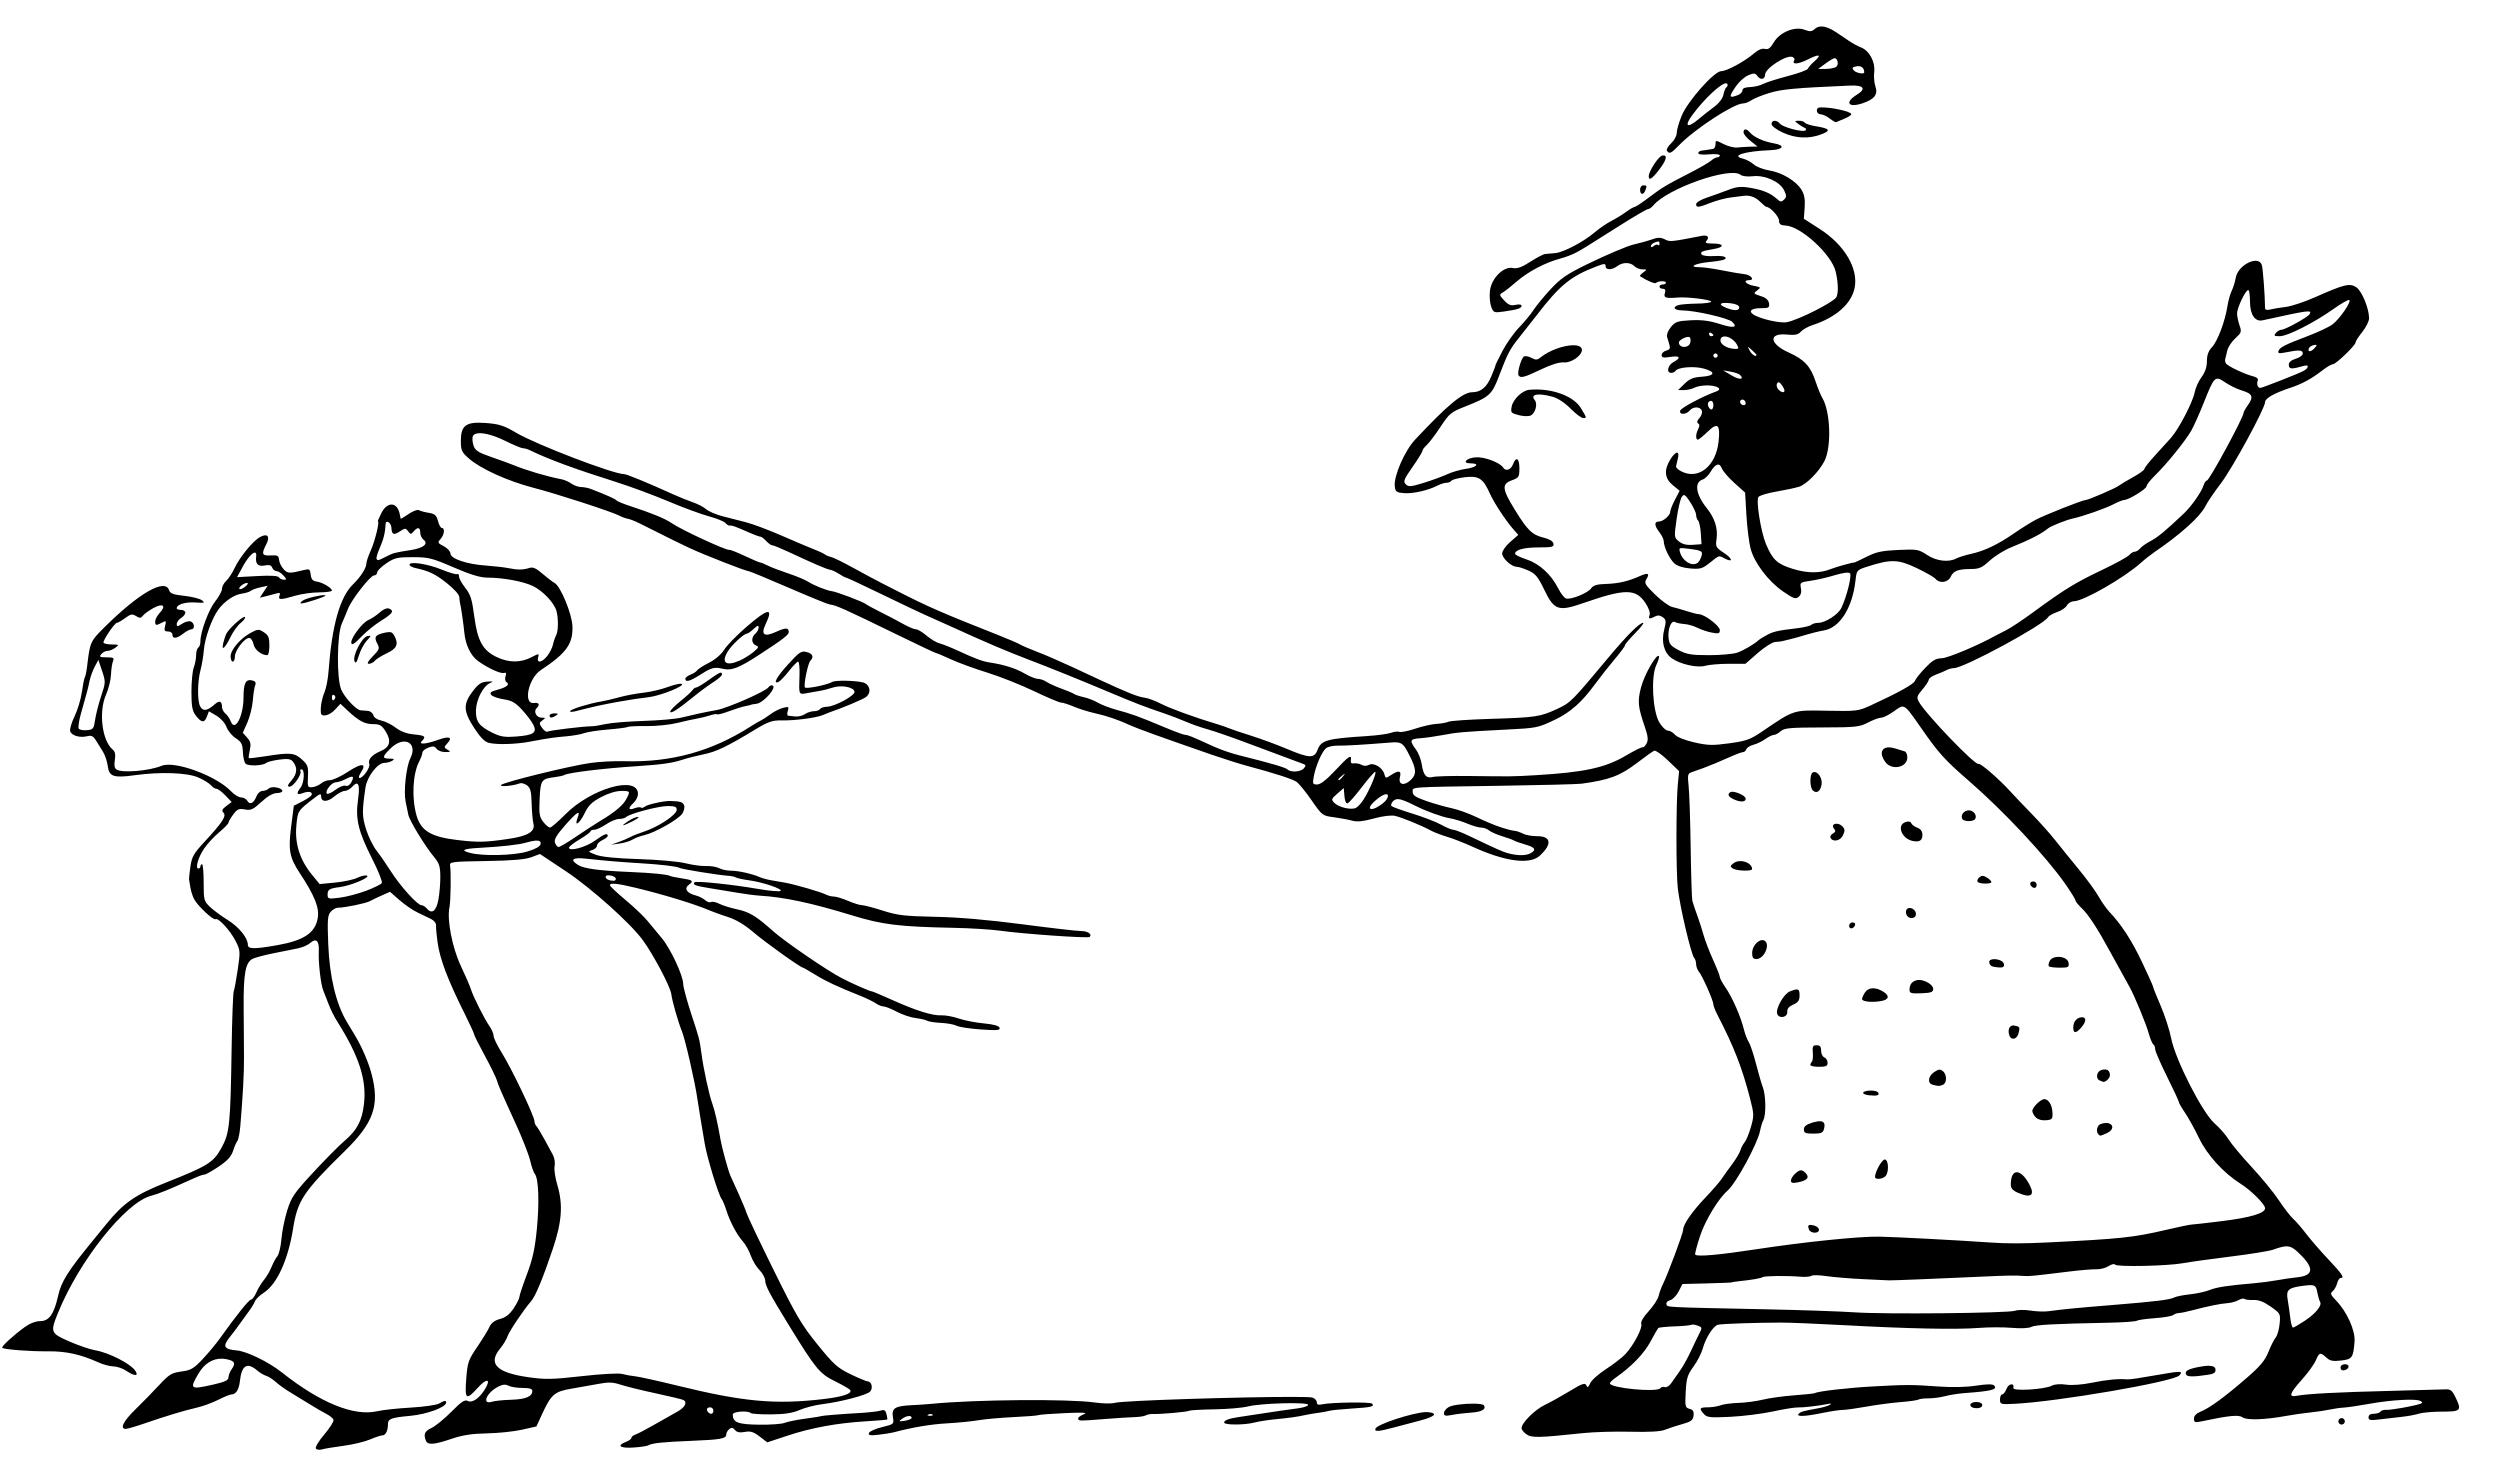 <?xml version="1.0" encoding="utf-8"?>
<svg xmlns="http://www.w3.org/2000/svg" version="1.1" viewBox="0 0 1160 684">
	<path d="m 845.049,12.291 c -1.148,0.015 -2.124,0.371 -2.9,1.074 -1.468,1.329 -2.297,1.405 -4.85,0.441 -4.545,-1.715 -11.476,1.131 -14.266,5.859 -1.592,2.697 -2.581,3.424 -4.119,3.021 -1.315,-0.344 -3.144,0.432 -5.219,2.213 -4.317,3.705 -12.463,8.096 -15.07,8.121 -3.26,0.032 -15.605,13.982 -18.355,20.742 C 779.022,56.831 778,60.409 778,61.717 c 0,1.308 -1.165,3.459 -2.59,4.779 -1.425,1.321 -2.299,2.875 -1.941,3.453 1.037,1.678 1.924,1.275 5.586,-2.537 C 786.18,59.993 804.518,48 808.738,48 c 1,0 2.788,-0.681 3.977,-1.514 1.188,-0.832 5.001,-2.365 8.473,-3.406 5.691,-1.707 11.948,-2.274 37.146,-3.369 6.485,-0.282 7.779,1.44 3.203,4.268 -5.694,3.519 -4.006,6.155 2.555,3.99 5.61,-1.851 7.394,-4.139 6.105,-7.834 -0.567,-1.626 -0.821,-4.683 -0.562,-6.795 0.562,-4.595 -2.305,-9.884 -6.15,-11.346 -1.383,-0.526 -3.856,-1.864 -5.498,-2.975 -1.642,-1.111 -4.292,-2.899 -5.887,-3.975 -2.747,-1.853 -5.138,-2.779 -7.051,-2.754 z m -1.514,13.486 c 0.863,0.026 0.277,1.026 -1.914,2.932 -1.309,1.138 -2.546,2.564 -2.75,3.168 -0.204,0.604 -4.421,2.153 -9.371,3.441 -4.95,1.289 -10.107,2.936 -11.461,3.66 -1.354,0.724 -4.054,1.364 -6,1.42 -2.317,0.067 -3.539,0.584 -3.539,1.5 0,0.77 -0.9,1.75 -2,2.18 -4.341,1.694 -4.502,0.974 -0.928,-4.184 1.415,-2.042 3.951,-4.283 5.635,-4.98 2.679,-1.11 3.224,-1.046 4.361,0.51 1.359,1.858 3.432,1.37 3.432,-0.809 0,-2.874 9.868,-9.265 12.654,-8.195 0.81,0.311 1.211,0.988 0.893,1.504 -1.34,2.168 1.721,1.975 6.416,-0.404 2.352,-1.192 3.901,-1.762 4.572,-1.742 z M 851.227,27 c 1.554,0 2.077,3.195 0.67,4.086 -0.768,0.486 -2.945,0.89 -4.84,0.898 L 843.611,32 847,29.5 c 1.864,-1.375 3.766,-2.5 4.227,-2.5 z m 10.969,3.686 C 863.904,30.655 865,31.748 865,33.582 c 0,1.036 -3.873,0.277 -4.9,-0.961 -0.912,-1.099 -0.642,-1.475 1.328,-1.852 0.268,-0.051 0.523,-0.08 0.768,-0.084 z m -61.268,7.951 c 0.234,0.011 0.41,0.101 0.518,0.275 0.323,0.522 0.187,1.196 -0.301,1.498 -0.488,0.302 -1.151,1.87 -1.475,3.486 -0.366,1.83 -2.017,3.994 -4.379,5.738 -2.085,1.54 -5.27,4.054 -7.076,5.584 -5.309,4.496 -6.918,3.476 -2.965,-1.879 5.648,-7.65 13.414,-14.814 15.678,-14.703 z m 44.195,11.195 c -0.312,0.006 -0.605,0.021 -0.873,0.047 -1.939,0.187 -1.473,3.118 0.5,3.143 0.963,0.012 2.875,0.902 4.25,1.977 1.375,1.075 2.725,1.824 3,1.664 0.275,-0.16 1.962,-0.869 3.75,-1.574 1.788,-0.706 3.25,-1.654 3.25,-2.105 0,-1.235 -9.194,-3.245 -13.877,-3.15 z m -10.432,6.199 c -2.116,0.031 -2.126,0.082 -0.299,1.465 1.04,0.788 2.39,1.611 3,1.83 0.61,0.22 0.795,0.738 0.412,1.15 -0.993,1.069 -10.477,-1.378 -11.877,-3.064 C 824.367,55.532 822,55.613 822,57.547 c 0,0.888 2.217,2.573 5.209,3.959 5.992,2.776 12.335,3.029 18.146,0.723 4.365,-1.732 3.648,-2.591 -3.1,-3.703 -2.335,-0.385 -4.5,-1.111 -4.811,-1.613 -0.31,-0.502 -1.549,-0.898 -2.754,-0.881 z M 809.908,60.057 C 809.357,60.047 809,60.503 809,61.428 c 0,0.785 1.462,2.58 3.25,3.988 l 3.25,2.562 -3.5,0.094 c -1.925,0.052 -4.625,0.223 -6,0.381 -1.375,0.158 -4.188,-0.564 -6.25,-1.604 -3.72,-1.875 -3.75,-1.873 -3.75,0.131 0,1.111 -0.562,2.071 -1.25,2.135 -0.688,0.063 -1.7,0.22 -2.25,0.348 -0.55,0.128 -1.788,0.301 -2.75,0.385 -0.963,0.084 -1.75,0.621 -1.75,1.193 0,0.645 1.904,0.864 5,0.576 2.75,-0.255 5,-0.049 5,0.459 C 798,72.584 797.472,73 796.828,73 c -0.644,0 -1.929,0.688 -2.857,1.527 -0.928,0.84 -5.24,3.341 -9.58,5.559 C 773.168,85.819 771.182,87.009 764.908,91.764 761.833,94.094 758.952,96 758.504,96 c -0.448,0 -2.208,1.023 -3.91,2.275 -1.702,1.252 -4.821,3.164 -6.932,4.25 -2.111,1.086 -5.593,3.469 -7.74,5.295 -5.195,4.419 -14.489,9.303 -18.328,9.631 -1.702,0.145 -3.783,0.328 -4.627,0.406 -0.844,0.078 -3.943,1.694 -6.887,3.59 -3.991,2.571 -6.054,3.309 -8.115,2.896 -4.336,-0.867 -10.009,4.827 -10.65,10.691 -0.269,2.456 0.008,5.753 0.615,7.326 1.058,2.742 1.302,2.833 5.838,2.193 6.403,-0.904 8.232,-1.504 8.232,-2.701 0,-0.588 -1.171,-0.755 -2.793,-0.398 -2.202,0.484 -3.314,0.053 -5.25,-2.037 -2.368,-2.556 -2.388,-2.693 -0.553,-3.785 1.047,-0.623 3.985,-2.944 6.529,-5.158 5.112,-4.448 13.211,-8.696 19.969,-10.475 2.421,-0.637 5.796,-1.921 7.5,-2.854 3.412,-1.867 3.037,-1.636 20.195,-12.492 C 758.251,100.444 764.158,97 764.725,97 c 0.567,0 1.647,-0.75 2.402,-1.666 6.502,-7.89 35.776,-18.15 40.529,-14.205 0.781,0.648 3.211,0.922 5.705,0.641 5.597,-0.631 12.573,2.539 14.494,6.588 1.15,2.423 1.144,3.073 -0.047,4.264 -1.206,1.206 -1.681,1.154 -3.357,-0.359 -2.954,-2.667 -6.397,-4.098 -12.293,-5.107 -4.423,-0.757 -6.23,-0.576 -10.5,1.055 -2.837,1.083 -7.296,2.692 -9.908,3.572 -2.612,0.881 -4.75,2.19 -4.75,2.91 0,1.753 1.044,1.656 6.836,-0.627 2.701,-1.064 6.951,-2.176 9.443,-2.469 2.493,-0.293 4.91,-0.599 5.375,-0.682 2.912,-0.517 5.762,0.411 7.938,2.586 1.375,1.375 2.746,2.5 3.047,2.5 1.69,0 5.804,4.457 5.83,6.316 0.024,1.728 0.671,2.217 3.092,2.34 7.093,0.36 21.321,13.458 23.186,21.344 1.202,5.086 1.335,9.98 0.322,11.873 -1.227,2.292 -17.166,10.384 -22.844,11.598 -3.23,0.69 -13.237,-1.66 -15.963,-3.748 C 811.22,144.159 812.866,143 817.129,143 c 3.577,0 3.976,-0.242 3.691,-2.23 -0.208,-1.451 -1.368,-2.571 -3.32,-3.209 -4.069,-1.329 -4.113,-1.392 -2.012,-2.928 1.693,-1.238 1.546,-1.403 -1.822,-2.035 C 810.048,131.919 808.511,130 811.584,130 c 2.799,0 0.868,-2.489 -2.16,-2.785 -1.608,-0.157 -6.235,-0.945 -10.281,-1.75 -4.046,-0.805 -8.659,-1.465 -10.25,-1.465 -5.976,0 -2.598,-1.793 4.66,-2.473 5.053,-0.473 7.42,-1.091 7.148,-1.867 -0.256,-0.732 -2.268,-1.045 -5.455,-0.848 -2.849,0.176 -5.34,-0.155 -5.713,-0.758 -0.734,-1.188 0.219,-1.608 5.717,-2.521 5.028,-0.836 4.778,-2.533 -0.373,-2.533 -3.335,0 -3.909,-0.256 -3.008,-1.342 1.435,-1.729 0.406,-2.733 -2.268,-2.213 -14.187,2.759 -14.747,2.815 -16.895,1.713 -2.14,-1.098 -3.583,-1.074 -6.707,0.107 -1.209,0.458 -5.067,1.511 -8,2.186 -2.914,0.67 -12.602,4.786 -21.703,9.221 -9.265,4.514 -12.176,6.511 -16.824,11.531 -3.091,3.339 -6.671,7.696 -7.955,9.684 -1.284,1.987 -4.301,5.638 -6.705,8.113 -2.404,2.475 -5.887,7.425 -7.742,11 -1.855,3.575 -3.284,6.5 -3.174,6.5 0.11,0 -0.758,2.307 -1.93,5.127 -2.102,5.058 -4.883,7.373 -8.859,7.373 -4.317,0 -11.503,5.965 -26.502,22 -4.85,5.185 -9.97,16.934 -9.432,21.643 0.291,2.54 0.765,2.893 4.281,3.18 4.115,0.336 11.237,-1.274 15.545,-3.512 1.375,-0.714 3.261,-1.302 4.191,-1.305 0.93,-0.003 1.949,-0.424 2.266,-0.936 0.316,-0.512 3.06,-1.242 6.098,-1.621 6.547,-0.818 8.587,0.484 11.709,7.465 2.005,4.483 7.4,12.668 11.164,16.936 l 2.072,2.35 -3.75,3.256 c -2.078,1.805 -3.75,4.18 -3.75,5.328 0,2.255 4.337,6.217 6.807,6.217 0.846,0 3.284,0.788 5.42,1.75 3.252,1.466 4.449,2.924 7.365,8.98 4.54,9.43 6.501,10.104 17.908,6.146 19.695,-6.832 24.517,-6.829 29.049,0.019 1.48,2.237 2.248,4.469 1.873,5.447 -0.725,1.89 -0.067,2.072 2.506,0.695 1.239,-0.663 2.352,-0.555 3.59,0.35 1.58,1.155 1.661,1.846 0.67,5.781 -1.417,5.627 -0.12,10.628 3.42,13.193 3.922,2.842 11.872,4.647 15.674,3.557 C 793.044,308.414 797.951,308 802.186,308 h 7.697 l 5.715,-5 c 3.143,-2.75 6.769,-5.056 8.059,-5.125 1.289,-0.069 2.681,-0.218 3.094,-0.332 0.412,-0.114 2.1,-0.523 3.75,-0.91 1.65,-0.387 5.025,-1.329 7.5,-2.092 2.475,-0.763 6.195,-1.668 8.266,-2.012 7.375,-1.225 13.215,-10.4 14.662,-23.029 0.573,-4.998 0.573,-5 5.682,-6.637 10.796,-3.458 14.136,-3.361 22.607,0.662 4.226,2.007 8.211,4.285 8.855,5.062 1.9,2.29 5.824,1.732 7.07,-1.004 1.244,-2.73 3.459,-3.551 9.629,-3.57 3.558,-0.011 4.979,-0.661 8.5,-3.891 2.325,-2.132 6.704,-4.872 9.729,-6.086 8.571,-3.44 14.266,-6.352 17.23,-8.812 1.399,-1.161 8.617,-4.028 11.871,-4.715 4.313,-0.91 14.835,-4.602 18.359,-6.441 C 982.64,232.931 984.947,232 985.586,232 987.635,232 996,226.873 996,225.617 c 0,-0.666 1.833,-2.99 4.072,-5.164 5.222,-5.07 13.969,-15.893 16.682,-20.643 1.159,-2.029 3.776,-7.879 5.816,-13 4.912,-12.331 5.189,-12.593 9.928,-9.377 2.084,1.414 5.572,3.107 7.75,3.76 4.909,1.471 5.524,2.914 2.846,6.676 -1.151,1.617 -2.098,3.32 -2.107,3.785 -0.032,2.108 -15.893,31.346 -17.006,31.346 -0.466,0 -1.163,1.012 -1.551,2.25 -0.951,3.037 -5.572,9.64 -9.072,12.961 -8.449,8.015 -12.203,11.13 -15.424,12.797 -1.962,1.015 -4.155,2.555 -4.873,3.42 C 992.342,255.293 991.19,256 990.5,256 c -0.69,0 -1.83,0.692 -2.531,1.537 -0.702,0.845 -6.448,3.995 -12.77,7 -12.26,5.828 -17.44,9.011 -31.699,19.477 -4.95,3.633 -10.575,7.379 -12.5,8.324 -1.925,0.945 -4.175,2.097 -5,2.561 -7.974,4.48 -22.174,10.454 -25,10.52 -2.785,0.065 -4.367,0.99 -7.744,4.527 -2.335,2.445 -4.468,5.145 -4.74,6 -0.469,1.472 -7.957,5.613 -20.77,11.484 -5.484,2.513 -6.423,2.623 -20,2.354 -15.962,-0.317 -15.038,-0.615 -30.316,9.762 -5.3,3.6 -7.207,4.277 -15.041,5.348 -7.774,1.062 -9.947,1.004 -16.277,-0.436 -4.292,-0.976 -7.977,-2.444 -8.932,-3.559 C 776.286,339.855 774.8,339 773.877,339 c -0.923,0 -2.69,-1.688 -3.926,-3.75 -3.147,-5.251 -4.003,-21.232 -1.428,-26.658 0.956,-2.015 1.497,-3.903 1.203,-4.197 -1.152,-1.152 -6.82,8.809 -8.301,14.588 -1.67,6.52 -1.442,8.886 1.748,18.219 1.503,4.396 1.698,6.169 0.857,7.74 -0.6,1.121 -1.445,1.931 -1.879,1.799 -0.434,-0.132 -3.908,1.6 -7.721,3.85 -9.616,5.675 -19.34,7.786 -41.932,9.1 -10.847,0.631 -10.445,0.626 -31.113,0.375 -7.762,-0.094 -15.22,0.107 -16.574,0.447 -3.051,0.766 -4.338,-0.731 -5.146,-5.979 -0.336,-2.182 -1.512,-5.186 -2.613,-6.676 -3.184,-4.307 -2.943,-4.969 1.947,-5.322 2.475,-0.179 7.2,-0.846 10.5,-1.482 6.492,-1.253 9.272,-1.493 29,-2.502 14.803,-0.757 14.892,-0.774 23,-4.605 7.069,-3.34 12.537,-8.186 18.561,-16.445 2.407,-3.3 6.528,-8.537 9.158,-11.637 C 751.849,302.764 754,299.855 754,299.398 c 0,-0.456 2.121,-2.982 4.713,-5.613 2.592,-2.631 4.249,-4.785 3.682,-4.785 -1.706,0 -7.603,5.927 -16.418,16.5 -16.702,20.033 -17.231,20.561 -23.477,23.457 -7.886,3.657 -9.911,3.958 -30.951,4.6 -9.829,0.3 -18.587,0.896 -19.461,1.326 -0.874,0.43 -3.346,0.877 -5.494,0.992 -2.148,0.115 -6.595,1.115 -9.883,2.223 -3.288,1.108 -6.597,1.777 -7.354,1.486 -0.756,-0.29 -2.52,-0.092 -3.918,0.439 -1.398,0.532 -6.456,1.215 -11.24,1.52 -18.632,1.185 -21.174,1.906 -22.906,6.494 -1.486,3.937 -3.766,3.843 -14.264,-0.584 -4.625,-1.951 -12.036,-4.68 -16.469,-6.066 -4.433,-1.387 -8.961,-2.912 -10.061,-3.389 -1.1,-0.476 -3.575,-1.335 -5.5,-1.908 -10.258,-3.054 -22.441,-7.483 -26.463,-9.621 -2.507,-1.333 -6.017,-2.602 -7.799,-2.818 -2.811,-0.342 -7.977,-2.415 -20.238,-8.117 -1.65,-0.767 -7.5,-3.493 -13,-6.057 -5.5,-2.563 -12.747,-5.699 -16.104,-6.969 -3.357,-1.27 -6.957,-2.813 -8,-3.43 -1.043,-0.617 -5.721,-2.629 -10.396,-4.473 -25.568,-10.082 -32.592,-13.144 -46.5,-20.277 -1.1,-0.564 -4.25,-2.167 -7,-3.562 -2.75,-1.395 -8.825,-4.648 -13.5,-7.229 -4.675,-2.58 -9.333,-4.864 -10.352,-5.076 -1.019,-0.212 -2.369,-0.777 -3,-1.256 -0.631,-0.479 -2.723,-1.465 -4.648,-2.191 -1.925,-0.727 -8.601,-3.551 -14.836,-6.277 -6.235,-2.726 -13.885,-5.608 -17,-6.404 -3.115,-0.796 -8.08,-2.069 -11.033,-2.828 -2.953,-0.759 -6.328,-2.215 -7.5,-3.236 -1.172,-1.022 -3.931,-2.464 -6.131,-3.205 -2.2,-0.741 -6.475,-2.473 -9.5,-3.85 C 300.854,224.142 290.789,220 289.615,220 284.579,220 248.751,206.274 239.5,200.801 c -5.732,-3.392 -8.036,-4.116 -14.516,-4.557 -8.76,-0.596 -11.15,1.177 -11.15,8.273 0,4.508 0.352,5.274 3.832,8.312 5.429,4.741 18.127,10.476 29.939,13.523 10.699,2.76 36.524,11.155 39.895,12.971 1.1,0.592 2.81,1.214 3.801,1.379 0.991,0.165 3.466,1.137 5.5,2.158 14.832,7.45 18.326,9.174 23.199,11.451 6.56,3.066 26.013,10.688 27.279,10.688 0.491,0 8.827,3.441 18.527,7.646 9.7,4.206 18.323,7.724 19.164,7.818 2.906,0.325 6.682,2.016 31.137,13.945 9.685,4.724 17.867,8.59 18.182,8.59 0.315,0 3.415,1.309 6.891,2.908 3.476,1.6 11.045,4.369 16.82,6.152 5.775,1.784 15.529,5.65 21.676,8.592 6.147,2.942 11.848,5.348 12.668,5.348 0.82,0 3.441,0.831 5.824,1.848 2.383,1.017 6.807,2.403 9.832,3.08 5.691,1.274 11.274,3.188 16.551,5.674 2.874,1.354 15,5.721 37.949,13.668 5.5,1.905 12.925,4.244 16.5,5.199 12.109,3.234 20.492,5.931 22.5,7.236 1.1,0.715 4.258,4.56 7.018,8.545 4.978,7.187 5.062,7.252 10.5,7.973 3.015,0.4 6.832,1.119 8.482,1.598 2.128,0.617 5.005,0.32 9.902,-1.021 4.132,-1.132 8.089,-1.629 9.859,-1.24 3.122,0.686 12.525,4.537 16.738,6.857 1.375,0.757 4.75,2.05 7.5,2.873 2.75,0.823 7.925,2.84 11.5,4.482 15.31,7.033 26.844,8.58 31.527,4.229 5.732,-5.326 5.244,-9 -1.199,-9 -2.452,0 -5.423,-0.516 -6.602,-1.146 -1.178,-0.631 -2.837,-1.218 -3.686,-1.305 -3.498,-0.358 -10.694,-2.892 -17.193,-6.055 -3.804,-1.851 -9.264,-3.856 -12.133,-4.453 -2.869,-0.597 -8.14,-2.088 -11.715,-3.314 -5.088,-1.745 -6.5,-2.664 -6.5,-4.229 0,-2.448 -2.898,-2.241 40.5,-2.889 18.975,-0.283 36.006,-0.719 37.848,-0.969 12.892,-1.751 17.928,-3.647 25.891,-9.75 3.665,-2.809 7.195,-5.312 7.842,-5.561 0.647,-0.248 3.504,1.782 6.35,4.51 l 5.174,4.959 -0.607,6.352 c -0.828,8.677 -0.819,41.035 0.014,48.096 1.048,8.886 6.196,30.711 7.598,32.203 0.491,0.522 0.893,1.838 0.893,2.922 0,1.084 0.595,2.682 1.322,3.551 1.615,1.929 6.678,13.351 6.678,15.066 0,0.681 0.845,2.875 1.879,4.875 7.658,14.815 11.467,24.561 15.084,38.604 1.944,7.545 1.968,8.261 0.455,13.5 -0.879,3.043 -2.178,6.208 -2.889,7.033 -0.711,0.825 -1.604,2.521 -1.984,3.77 -0.381,1.249 -2.127,4.174 -3.879,6.5 -1.752,2.326 -3.919,5.355 -4.816,6.73 -0.897,1.375 -4.215,5.2 -7.371,8.5 C 785.174,562.093 781,568.088 781,570.551 c 0,1.601 -7.148,20.798 -9.477,25.449 -0.688,1.375 -1.554,3.764 -1.922,5.309 -0.368,1.545 -2.461,4.753 -4.65,7.129 -2.485,2.696 -3.76,4.899 -3.391,5.861 0.698,1.818 -3.615,9.996 -7.402,14.035 -1.462,1.559 -5.518,4.69 -9.012,6.957 -3.507,2.275 -6.808,5.26 -7.369,6.664 -0.588,1.472 -1.212,2.018 -1.48,1.295 -0.701,-1.888 -1.714,-1.583 -8.529,2.562 -3.447,2.096 -8.406,4.837 -11.02,6.09 C 712.107,654.127 706,660.247 706,662.672 c 0,0.668 1.012,1.945 2.25,2.836 2.382,1.715 5.827,1.644 26.25,-0.543 4.95,-0.53 14.85,-0.817 22,-0.639 8.653,0.216 14.003,-0.085 16,-0.898 1.65,-0.672 5.25,-1.851 8,-2.619 4.184,-1.168 5.05,-1.816 5.305,-3.971 0.229,-1.94 -0.231,-2.716 -1.863,-3.143 -2.021,-0.528 -2.141,-1.059 -1.775,-7.881 0.339,-6.331 0.824,-7.906 3.615,-11.719 1.773,-2.422 3.705,-6.19 4.293,-8.373 1.315,-4.885 4.876,-10.475 7.031,-11.039 1.687,-0.442 17.503,-0.98 29.395,-1 3.85,-0.006 16.9,0.532 29,1.195 29.817,1.634 52.282,2.097 62.5,1.291 4.675,-0.369 11.65,-0.389 15.5,-0.047 4.186,0.372 7.804,0.203 9,-0.42 1.918,-0.999 9.885,-1.433 36,-1.961 6.6,-0.133 12.467,-0.548 13.039,-0.922 0.572,-0.373 4.315,-0.905 8.318,-1.184 4.004,-0.278 7.811,-0.925 8.461,-1.436 0.65,-0.511 1.857,-0.938 2.682,-0.949 0.825,-0.012 3.525,-0.556 6,-1.211 7.478,-1.978 13.335,-3.174 16.5,-3.369 1.65,-0.102 3.954,-0.728 5.119,-1.393 1.165,-0.665 2.399,-0.927 2.744,-0.582 0.345,0.345 2.212,0.567 4.146,0.494 2.491,-0.094 4.855,0.807 8.101,3.088 4.513,3.17 4.577,3.294 4.137,7.938 -0.246,2.594 -1.059,5.453 -1.805,6.352 -0.746,0.899 -2.276,3.93 -3.4,6.736 -1.596,3.985 -3.795,6.619 -10.043,12.033 -10.191,8.83 -17.135,13.925 -21.25,15.59 -2.148,0.869 -3.25,1.994 -3.25,3.318 0,1.734 0.437,1.911 3.25,1.318 13.209,-2.785 17.513,-3.21 19.291,-1.91 1.953,1.428 10.448,1.137 20.459,-0.701 3.025,-0.555 7.975,-1.261 11,-1.568 3.025,-0.308 7.075,-0.91 9,-1.336 1.925,-0.426 4.834,-0.839 6.465,-0.918 1.631,-0.079 7.031,-0.875 12,-1.77 10.305,-1.855 21.738,-2.473 23.67,-1.279 1.05,0.649 1.018,0.908 -0.162,1.305 -3.203,1.077 -13.598,2.926 -15.674,2.789 -1.21,-0.08 -2.474,0.298 -2.809,0.84 -0.335,0.542 -1.706,0.984 -3.049,0.984 -1.588,0 -2.441,0.568 -2.441,1.627 0,1.38 0.797,1.527 5.25,0.967 2.888,-0.363 7.5,-0.898 10.25,-1.188 2.75,-0.29 6.304,-0.95 7.898,-1.467 1.595,-0.517 6.432,-0.939 10.75,-0.939 8.833,0 9.246,-0.479 6.027,-7 -1.438,-2.914 -2.225,-3.472 -4.701,-3.334 -1.636,0.091 -13.325,0.417 -25.975,0.725 -23.549,0.572 -37.878,1.326 -42.75,2.248 -4.022,0.761 -3.471,-1.015 2.322,-7.479 2.79,-3.113 5.692,-7.123 6.449,-8.91 1.6,-3.779 2.126,-3.921 4.914,-1.332 1.649,1.532 3.014,1.808 6.787,1.373 5.214,-0.601 5.673,-1.24 6.285,-8.756 0.418,-5.135 -3.503,-13.871 -8.572,-19.102 -2.568,-2.65 -2.804,-3.297 -1.576,-4.316 0.795,-0.66 1.723,-2.306 2.062,-3.658 0.34,-1.352 1.058,-2.459 1.598,-2.459 1.989,0 0.83,-1.776 -5.58,-8.559 -3.608,-3.818 -8.272,-9.191 -10.365,-11.941 -2.094,-2.75 -4.824,-5.9 -6.068,-7 -1.244,-1.1 -4.201,-4.925 -6.57,-8.5 -2.37,-3.575 -8.074,-10.55 -12.674,-15.5 -4.6,-4.95 -9.38,-10.674 -10.625,-12.721 -1.245,-2.047 -4.2,-5.428 -6.568,-7.512 -5.716,-5.031 -18.214,-29.556 -20.162,-39.564 -0.728,-3.738 -2.917,-10.506 -4.865,-15.041 -1.948,-4.535 -3.541,-8.532 -3.541,-8.885 0,-0.353 -2.319,-5.509 -5.152,-11.459 C 989.043,436.23 984.331,428.99 978.668,423 c -1.3,-1.375 -3.531,-4.563 -4.959,-7.084 -1.428,-2.521 -5.534,-8.146 -9.125,-12.5 -3.591,-4.354 -8.454,-10.364 -10.807,-13.357 -2.353,-2.993 -7.263,-8.507 -10.912,-12.252 -3.649,-3.745 -8.169,-8.495 -10.045,-10.557 -5.245,-5.765 -13.941,-13.295 -14.766,-12.785 -1.482,0.916 -24.731,-23.315 -27.756,-28.928 -1.046,-1.941 -0.825,-2.67 1.709,-5.633 1.601,-1.872 2.929,-3.912 2.951,-4.533 0.022,-0.621 1.504,-1.671 3.291,-2.334 1.788,-0.663 4.031,-1.617 4.986,-2.121 0.955,-0.504 2.487,-0.916 3.404,-0.916 4.589,0 41.444,-19.921 43.617,-23.576 0.417,-0.701 2.333,-1.794 4.258,-2.43 1.925,-0.635 3.962,-2.018 4.527,-3.074 0.565,-1.056 2.024,-1.927 3.242,-1.934 4.449,-0.025 23.558,-11.014 31.215,-17.951 1.65,-1.495 4.575,-3.789 6.5,-5.098 11.736,-7.977 20.863,-16.204 23.227,-20.938 0.961,-1.925 4.225,-6.749 7.254,-10.719 5.442,-7.133 20.52,-34.865 20.52,-37.742 0,-1.715 4.332,-4.171 11.5,-6.52 5.634,-1.846 10.042,-4.24 15.232,-8.27 1.948,-1.512 4.082,-2.75 4.74,-2.75 1.428,0 10.527,-8.78 10.527,-10.158 0,-0.528 1.406,-2.709 3.125,-4.848 1.719,-2.139 3.125,-4.977 3.125,-6.307 0,-4.561 -3.363,-12.717 -5.941,-14.406 -3.037,-1.99 -5.526,-1.391 -18.922,4.547 -5.013,2.222 -11.196,4.285 -13.74,4.584 -2.544,0.299 -5.756,0.827 -7.137,1.174 -1.755,0.441 -2.514,0.221 -2.523,-0.729 -0.059,-5.895 -0.993,-18.305 -1.498,-19.896 -1.501,-4.729 -11.006,-0.129 -12.088,5.85 -0.367,2.029 -1.23,4.814 -1.916,6.189 -0.686,1.375 -1.562,4.525 -1.945,7 -1.096,7.072 -4.547,16.258 -7.156,19.055 -1.689,1.81 -2.383,3.722 -2.383,6.557 0,2.692 -0.814,5.104 -2.488,7.373 -1.369,1.855 -2.785,4.979 -3.148,6.943 -0.842,4.556 -7.42,17.203 -11.066,21.275 -1.539,1.718 -4.934,5.456 -7.547,8.307 -2.612,2.85 -4.751,5.589 -4.752,6.086 -5.6e-4,0.497 -2.363,2.208 -5.25,3.803 -2.887,1.594 -5.858,3.375 -6.602,3.957 C 981.625,226.547 968.996,232 967.758,232 c -1.432,0 -19.149,7.013 -23.258,9.207 -2.2,1.175 -6.7,3.997 -10,6.271 -7.569,5.217 -13.659,8.131 -19.877,9.508 -2.682,0.594 -5.743,1.542 -6.803,2.109 -3.636,1.946 -9.292,1.283 -13.648,-1.6 -3.914,-2.59 -4.627,-2.714 -13.402,-2.314 -7.628,0.347 -10.244,0.915 -14.77,3.205 -3.025,1.531 -5.618,2.727 -5.762,2.66 -0.394,-0.183 -8.457,2.06 -10.738,2.986 -5.03,2.042 -10.877,2.017 -17.641,-0.076 -7.258,-2.246 -9.408,-4.24 -12.463,-11.551 -2.387,-5.713 -4.702,-20.332 -3.457,-21.832 0.57,-0.687 4.305,-1.805 8.299,-2.484 3.994,-0.679 8.694,-1.678 10.445,-2.219 3.453,-1.066 9.234,-6.878 11.824,-11.887 3.413,-6.6 2.835,-23.15 -1.031,-29.484 -0.671,-1.1 -2.043,-4.475 -3.049,-7.5 -2.353,-7.079 -5.246,-10.196 -12.469,-13.438 -9.016,-4.046 -9.538,-9.161 -0.85,-8.326 3.815,0.367 5.199,0.079 6.49,-1.348 0.903,-0.997 3.275,-2.342 5.271,-2.988 11.061,-3.579 18.31,-10.018 19.717,-17.518 1.673,-8.916 -4.797,-19.772 -16.135,-27.074 l -7.467,-4.809 0.375,-5.201 c 0.273,-3.79 -0.122,-6.02 -1.457,-8.215 -2.506,-4.121 -9.105,-8.078 -15.037,-9.016 -2.712,-0.429 -5.929,-1.686 -7.148,-2.793 -1.22,-1.107 -3.521,-2.322 -5.113,-2.699 -5.701,-1.352 1.222,-3.455 12.809,-3.891 6.15,-0.231 7.164,-2.244 1.604,-3.184 -4.678,-0.79 -9.248,-2.871 -11.035,-5.023 -0.779,-0.938 -1.523,-1.412 -2.074,-1.422 z M 771.734,72.125 c -0.14,0.008 -0.292,0.029 -0.457,0.061 -1.726,0.332 -6.231,7.213 -6.262,9.564 -0.03,2.258 1.506,1.315 4.77,-2.932 3.339,-4.345 4.045,-6.819 1.949,-6.693 z M 762.5,86 c -0.833,0 -1.5,0.889 -1.5,2 0,2.384 1.535,2.652 2.393,0.418 C 764.25,86.183 764.183,86 762.5,86 Z m 6.803,26.064 c 0.602,-0.07 0.697,0.265 0.697,1.102 0,0.642 -0.296,0.872 -0.658,0.51 -0.362,-0.362 -1.262,-0.157 -2,0.455 -0.844,0.7 -1.342,0.736 -1.342,0.098 0,-0.558 0.712,-1.287 1.582,-1.621 0.816,-0.313 1.359,-0.501 1.721,-0.543 z m -14.682,9.996 c 1.428,0.006 2.783,0.486 3.736,1.439 0.825,0.825 2.517,1.5 3.762,1.5 2.198,0 2.209,0.04 0.324,1.418 -1.067,0.78 -1.716,1.568 -1.441,1.75 3.088,2.056 6.851,3.647 7.379,3.119 0.986,-0.986 4.619,-1.079 4.619,-0.119 0,0.458 -0.675,0.832 -1.5,0.832 -0.825,0 -1.5,0.45 -1.5,1 0,0.55 0.706,1 1.568,1 1.112,0 1.382,0.581 0.932,2 -0.684,2.156 0.366,2.517 5.969,2.057 4.49,-0.369 15.531,0.992 15.531,1.914 0,0.446 -3.008,0.855 -6.684,0.91 -3.676,0.055 -7.501,0.361 -8.5,0.678 -3.119,0.99 -1.989,2.439 1.934,2.48 6.024,0.063 21.316,3.597 23.045,5.326 2.691,2.691 0.524,3.018 -6.025,0.91 -4.53,-1.458 -8.198,-1.918 -13.219,-1.662 -6.155,0.314 -7.212,0.669 -9.244,3.119 -1.263,1.523 -2.073,3.554 -1.801,4.518 0.271,0.963 0.779,2.676 1.127,3.809 0.477,1.554 0.109,2.196 -1.5,2.617 -1.173,0.307 -2.133,1.237 -2.133,2.068 0,1.203 0.816,1.38 4,0.871 4.525,-0.724 5.226,0.391 1.5,2.385 -2.684,1.436 -3.438,5 -1.059,5 0.793,0 1.694,-0.41 2.004,-0.912 1.061,-1.717 8.647,-2.322 13.186,-1.051 5.66,1.585 5.117,3.373 -1.145,3.775 -3.777,0.243 -5.525,0.966 -7.861,3.25 L 778.621,181 h 2.754 c 1.516,0 3.695,-0.502 4.842,-1.115 1.147,-0.614 3.879,-1.091 6.072,-1.061 4.619,0.064 7.105,1.739 4.129,2.783 -5.979,2.099 -16.253,7.522 -16.762,8.848 -0.786,2.049 2.651,2.084 4.344,0.045 1.617,-1.949 4.899,-1.927 5.652,0.037 0.324,0.845 -0.168,2.375 -1.096,3.4 -1.11,1.227 -1.322,2.089 -0.619,2.523 0.729,0.451 0.749,1.254 0.064,2.533 C 786.809,201.224 786.685,204 787.779,204 c 0.429,0 2.486,-1.66 4.574,-3.688 4.69,-4.555 5.95,-3.385 5.049,4.688 -1.276,11.435 -9.446,17.846 -17.402,13.654 -1.375,-0.724 -2.421,-1.739 -2.326,-2.254 0.095,-0.515 0.48,-2.168 0.857,-3.67 0.958,-3.817 -1.081,-3.518 -3.543,0.52 -2.993,4.909 -2.613,8.753 1.174,11.865 l 3.182,2.613 -2.172,4.166 C 775.977,234.186 775,236.652 775,237.375 c 0,1.784 -3.272,4.625 -5.328,4.625 -2.208,0 -2.082,1.919 0.328,5 1.076,1.375 1.966,3.232 1.979,4.127 0.037,2.702 2.723,8.292 4.955,10.312 1.303,1.179 4.082,2.062 7.332,2.328 4.678,0.383 5.647,0.099 9.121,-2.67 4.441,-3.539 4.109,-3.438 6.734,-2.033 4.021,2.152 3.986,0.271 -0.045,-2.396 -3.897,-2.579 -4.125,-2.987 -3.611,-6.461 0.733,-4.957 -0.776,-9.766 -4.531,-14.439 -5.108,-6.356 -5.9,-12.009 -1.861,-13.291 1.038,-0.329 2.659,-1.907 3.604,-3.506 2.293,-3.882 4.186,-4.467 5.266,-1.627 0.482,1.268 3.107,4.312 5.834,6.764 l 4.959,4.459 0.605,10.467 c 0.334,5.757 1.201,12.721 1.926,15.477 1.753,6.667 8.207,15.196 15.086,19.934 4.813,3.315 5.815,3.664 7.205,2.51 1.074,-0.892 1.434,-2.251 1.072,-4.059 -0.52,-2.602 -0.331,-2.748 4.428,-3.402 2.734,-0.376 7.764,-1.53 11.18,-2.564 3.895,-1.179 6.564,-1.528 7.156,-0.936 0.973,0.973 -1.552,11.087 -4.029,16.137 -1.495,3.047 -7.46,6.871 -10.721,6.871 -1.234,0 -2.671,0.413 -3.193,0.918 -0.522,0.505 -3.424,1.208 -6.449,1.564 -9.251,1.089 -11.224,1.542 -14.42,3.312 C 817.887,295.733 816.275,296.725 816,297 c -1.714,1.714 -7.007,4.831 -9.898,5.828 C 804.232,303.473 798.339,304 793.008,304 c -8.212,0 -10.366,-0.356 -14.1,-2.324 -3.827,-2.018 -4.449,-2.802 -4.717,-5.957 -0.35,-4.135 1.353,-8.118 3.029,-7.082 0.616,0.381 2.533,0.787 4.258,0.902 1.725,0.116 4.476,0.903 6.113,1.75 1.637,0.847 4.65,1.853 6.693,2.236 C 797.506,294.13 798,293.971 798,292.334 798,290.442 790.827,285 788.334,285 c -0.696,0 -3.192,-0.626 -5.549,-1.391 -2.357,-0.765 -5.474,-1.66 -6.926,-1.99 -1.452,-0.331 -5.007,-2.92 -7.9,-5.754 -4.655,-4.558 -5.121,-5.376 -4.041,-7.105 1.713,-2.743 0.785,-3.174 -3.086,-1.432 -5.32,2.394 -9.937,3.457 -15.779,3.629 -4.051,0.119 -5.78,0.636 -6.748,2.018 -1.581,2.257 -9.653,5.49 -11.723,4.695 -0.821,-0.315 -2.451,-2.451 -3.623,-4.748 -3.3,-6.468 -8.771,-11.444 -14.709,-13.375 -2.888,-0.939 -5.25,-2.105 -5.25,-2.592 0,-1.848 4.123,-2.955 11.008,-2.955 6.259,0 7.098,-0.216 6.807,-1.75 -0.211,-1.114 -1.836,-2.113 -4.469,-2.75 -5.409,-1.308 -7.546,-3.367 -13.445,-12.953 -5.966,-9.694 -6.196,-11.949 -1.4,-13.684 3.261,-1.179 3.5,-1.559 3.5,-5.564 0,-4.756 -1.528,-5.672 -3,-1.799 -0.965,2.539 -3.369,3.332 -4.51,1.486 -1.45,-2.347 -8.73,-5.087 -12.729,-4.791 -4.547,0.337 -6.611,2.805 -2.346,2.805 4.41,0 2.837,1.842 -2.166,2.535 -2.612,0.362 -6.55,1.498 -8.75,2.523 -2.2,1.025 -7.097,2.818 -10.883,3.984 -6.028,1.857 -7.064,1.938 -8.34,0.662 -1.276,-1.276 -0.887,-2.272 3.133,-8.023 2.525,-3.612 4.59,-6.972 4.59,-7.469 0,-0.496 0.913,-1.728 2.029,-2.738 1.116,-1.01 3.991,-4.814 6.389,-8.453 4.037,-6.129 4.865,-6.817 11.221,-9.318 11.401,-4.487 12.598,-5.539 15.744,-13.809 4.188,-11.008 5.189,-12.925 9.604,-18.395 2.22,-2.75 5.808,-7.312 7.973,-10.137 10.724,-13.993 15.872,-18.203 27.791,-22.732 3.713,-1.411 4.25,-1.426 4.25,-0.123 0,1.894 2.913,1.873 5.441,-0.039 1.249,-0.945 2.751,-1.414 4.18,-1.408 z m 288.486,12.529 c 0.083,-0.015 0.157,0.006 0.215,0.065 0.373,0.373 0.678,2.753 0.678,5.289 0,6.065 2.303,9.465 5.877,8.678 21.683,-4.778 23.065,-4.955 21.723,-2.783 -0.86,1.391 -11.305,7.162 -12.963,7.162 -0.766,0 -1.952,0.675 -2.637,1.5 -1.061,1.278 -0.79,1.5 1.83,1.5 3.601,0 16.001,-6.298 24.951,-12.672 3.455,-2.46 6.713,-4.328 7.24,-4.15 1.335,0.449 -4.305,8.725 -7.715,11.32 -1.544,1.175 -6.632,3.584 -11.307,5.354 -10.833,4.101 -13.232,5.322 -13.799,7.033 -0.366,1.106 0.324,1.229 3.42,0.605 6.126,-1.233 7.879,-1.12 7.879,0.51 0,0.829 -1.453,1.928 -3.25,2.457 -2.103,0.619 -3.25,1.59 -3.25,2.75 0,2.035 1.108,2.196 5.822,0.844 2.379,-0.682 3.206,-0.633 2.936,0.178 -0.48,1.44 -1.38,1.896 -12.279,6.205 -4.962,1.962 -9.324,3.566 -9.691,3.566 -1.157,0 -1.816,-1.761 -1.23,-3.287 0.384,-1.002 -0.327,-1.683 -2.246,-2.148 -3.68,-0.893 -11.631,-4.658 -12.469,-5.904 -0.361,-0.538 -0.51,-1.47 -0.332,-2.07 0.178,-0.6 0.605,-2.37 0.949,-3.936 0.345,-1.565 2.016,-4.114 3.713,-5.664 2.861,-2.614 3.003,-3.051 1.957,-6.053 -0.62,-1.78 -1.129,-4.264 -1.129,-5.52 0,-2.644 3.857,-10.611 5.107,-10.828 z m -242.908,5.971 c 0.775,-0.026 1.799,0.031 3.051,0.188 2.31,0.29 3.75,1.005 3.75,1.861 0,1.704 -2.52,1.719 -6.463,0.037 -2.75,-1.173 -2.664,-2.007 -0.338,-2.086 z m -6.588,13.783 c 0.12,0.02 0.251,0.071 0.389,0.156 0.55,0.34 1,0.816 1,1.059 0,0.243 -0.45,0.441 -1,0.441 -0.55,0 -1,-0.476 -1,-1.059 0,-0.437 0.253,-0.658 0.611,-0.598 z m 6.689,1.768 c 1.833,0.025 4.437,1.532 5.711,3.912 0.915,1.711 0.751,1.96 -1.227,1.854 -3.585,-0.193 -6.642,-2.113 -6.494,-4.08 0.089,-1.182 0.91,-1.701 2.01,-1.686 z m -16.885,0.215 c 0.206,0.007 0.381,0.048 0.512,0.129 0.487,0.301 0.649,1.447 0.361,2.547 -0.713,2.725 -5.289,2.61 -5.289,-0.133 0,-1.012 2.973,-2.595 4.416,-2.543 z M 1074.488,160 c 0.654,-0.02 0.477,0.337 -0.393,1.385 -1.586,1.911 -3.44,2.149 -2.846,0.365 0.229,-0.688 1.264,-1.414 2.301,-1.615 0.408,-0.079 0.719,-0.128 0.938,-0.135 z m -344.803,0.201 c -4.258,0.114 -10.726,2.285 -14.945,5.701 -1.457,1.18 -2.172,1.204 -4.154,0.143 -1.317,-0.705 -2.871,-0.987 -3.453,-0.627 -1.294,0.8 -3.26,7.569 -2.537,8.738 0.89,1.44 2.708,0.965 10.387,-2.715 4.834,-2.317 8.559,-3.461 10.672,-3.279 3.367,0.29 8.346,-3.152 8.346,-5.77 0,-1.588 -1.76,-2.26 -4.314,-2.191 z m 81.445,0.826 c 0.121,-0.043 0.656,0.43 1.723,1.377 1.18,1.048 2.146,2.06 2.146,2.25 0,1.261 -2.135,-0.047 -3.109,-1.904 -0.587,-1.119 -0.881,-1.679 -0.76,-1.723 z M 796,164 c 0.55,0 1,0.45 1,1 0,0.55 -0.45,1 -1,1 -0.55,0 -1,-0.45 -1,-1 0,-0.55 0.45,-1 1,-1 z m 3.5,7.838 3.469,0.6 c 1.908,0.33 3.872,1.003 4.363,1.494 2.254,2.254 -0.231,2.445 -3.832,0.295 z m 25.705,5.531 c 0.386,-0.04 0.841,0.341 1.447,1.17 0.741,1.013 1.348,2.207 1.348,2.652 0,1.295 -1.65,0.934 -2.963,-0.648 -0.665,-0.801 -0.877,-1.993 -0.471,-2.65 0.199,-0.323 0.407,-0.499 0.639,-0.523 z m -111.947,3.354 c -1.25,-0.018 -2.508,0.032 -3.758,0.154 -3.143,0.308 -7.399,4.37 -8.064,7.697 -0.568,2.842 -0.367,3.094 3.229,4.041 2.168,0.571 4.592,0.644 5.574,0.168 2.196,-1.063 3.336,-5.387 1.883,-7.139 -2.268,-2.733 1.517,-3.428 8.344,-1.533 2.406,0.668 5.669,2.829 8.297,5.494 2.382,2.416 5.024,4.395 5.869,4.395 1.698,0 1.669,-0.12 -1.15,-4.711 -3.073,-5.004 -11.472,-8.441 -20.223,-8.566 z m 95.332,4.684 c 0.742,0.052 1.41,0.783 1.41,1.76 0,0.458 -0.424,0.834 -0.941,0.834 -1.357,0 -2.249,-1.765 -1.215,-2.404 0.242,-0.149 0.499,-0.207 0.746,-0.189 z m -14.609,0.592 C 794.585,186.068 795,186.782 795,188 c 0,1.1 -0.401,2 -0.893,2 -1.124,0 -2.172,-2.601 -1.371,-3.402 0.451,-0.451 0.881,-0.642 1.244,-0.6 z m -571.455,15.004 c 2.765,-0.044 7.02,1.168 11.75,3.498 3.907,1.925 7.7,3.5 8.428,3.5 0.728,0 2.106,0.384 3.061,0.854 8.437,4.144 20.93,8.758 39.736,14.678 6.6,2.077 17.625,6.151 24.5,9.051 6.875,2.9 15.425,6.054 19,7.01 3.575,0.956 7.011,2.356 7.637,3.111 0.626,0.755 1.526,1.284 2,1.176 0.917,-0.209 2.374,0.315 9.059,3.268 2.307,1.019 4.601,1.854 5.096,1.854 0.495,0 1.713,0.9 2.709,2 0.995,1.1 2.248,2 2.783,2 0.535,0 3.726,1.285 7.094,2.855 12.506,5.83 18.165,8.265 19.723,8.488 0.88,0.126 2.777,1.001 4.215,1.943 1.438,0.942 2.893,1.713 3.232,1.713 0.34,0 8.118,3.638 17.285,8.084 9.167,4.446 18.018,8.65 19.668,9.342 1.65,0.692 7.5,3.315 13,5.83 14.507,6.634 24.85,11.044 34.5,14.709 10.082,3.829 23.373,9.201 38.5,15.561 11.651,4.898 15.652,6.437 24.5,9.424 3.025,1.021 7.649,2.79 10.275,3.93 2.627,1.14 7.127,2.717 10,3.504 2.873,0.787 10.85,3.544 17.725,6.125 11.044,4.147 22.849,8.549 26.863,10.018 1.09,0.399 1.115,0.796 0.127,1.986 -1.392,1.678 -6.084,1.996 -7.566,0.514 -0.899,-0.899 -7.697,-2.884 -22.877,-6.674 -3.275,-0.818 -8.45,-2.624 -11.5,-4.016 C 552.67,341.601 551.197,341 549.967,341 c -0.676,0 -5.332,-1.728 -10.348,-3.84 -11.018,-4.639 -14.458,-5.884 -21.619,-7.822 -3.025,-0.819 -6.907,-2.307 -8.627,-3.307 -1.72,-1 -4.645,-2.144 -6.5,-2.541 -1.855,-0.397 -3.823,-1.042 -4.373,-1.434 -0.55,-0.392 -3.25,-1.534 -6,-2.537 -2.75,-1.003 -5.888,-2.431 -6.973,-3.172 C 484.442,315.606 482.682,315 481.615,315 c -1.067,0 -3.832,-1.109 -6.146,-2.465 -4.054,-2.376 -9.667,-4.166 -15.969,-5.09 -3.515,-0.516 -6.79,-1.719 -15,-5.518 -3.3,-1.527 -7.154,-3.063 -8.564,-3.414 -1.411,-0.351 -4.111,-1.96 -6,-3.574 -1.889,-1.615 -4.118,-2.937 -4.951,-2.938 -0.834,-0.001 -3.534,-1.142 -6,-2.535 -2.466,-1.393 -7.076,-3.815 -10.242,-5.383 -3.166,-1.568 -6.316,-3.28 -7,-3.805 -1.446,-1.109 -13.533,-5.689 -15.742,-5.965 -2.421,-0.302 -8.391,-2.686 -11.045,-4.41 -1.35,-0.877 -5.546,-2.62 -9.324,-3.871 -3.778,-1.252 -8.053,-2.894 -9.5,-3.648 -1.447,-0.755 -2.968,-1.376 -3.379,-1.379 -0.411,-0.003 -3.633,-1.369 -7.16,-3.035 -3.527,-1.666 -6.79,-2.948 -7.252,-2.846 -1.46,0.323 -22.473,-9.428 -26.643,-12.363 -2.944,-2.073 -9.193,-4.648 -19.162,-7.896 -3.281,-1.069 -6.206,-2.276 -6.5,-2.682 -0.471,-0.651 -4.442,-2.427 -11.832,-5.293 C 272.94,226.401 270.903,226 269.676,226 c -1.227,0 -3.238,-0.707 -4.471,-1.57 -1.232,-0.863 -3.245,-1.764 -4.473,-2.002 -7.112,-1.381 -16.36,-4.118 -22.732,-6.729 -1.375,-0.563 -5.849,-2.188 -9.941,-3.611 -6.218,-2.162 -7.589,-3.046 -8.344,-5.371 -0.497,-1.531 -0.649,-3.443 -0.34,-4.25 0.369,-0.961 1.491,-1.438 3.15,-1.465 z m 558.916,28.717 c 0.606,0.066 1.355,1.04 2.84,3.309 1.495,2.283 2.719,4.923 2.719,5.863 0,0.941 0.419,2.138 0.932,2.66 0.513,0.522 1.075,3.199 1.25,5.949 l 0.318,5 -4.078,0.299 c -2.832,0.208 -4.783,-0.271 -6.381,-1.564 -2.266,-1.835 -2.282,-1.993 -1.076,-10.486 0.673,-4.743 1.759,-9.355 2.412,-10.248 0.389,-0.532 0.701,-0.821 1.064,-0.781 z m -599.555,4.396 C 180.248,233.98 178.399,235.258 177,238 c -1.122,2.2 -1.866,4 -1.65,4 0.87,0 -1.415,9.251 -3.316,13.426 -1.119,2.455 -2.033,5.18 -2.033,6.055 0,2.041 -2.736,6.322 -6.105,9.553 -6.173,5.92 -9.889,19.086 -11.469,40.627 -0.248,3.388 -1.078,7.663 -1.842,9.5 -1.308,3.146 -1.946,6.757 -1.695,9.59 0.194,2.186 3.939,1.347 6.549,-1.467 l 2.52,-2.717 3.271,3.066 c 5.236,4.907 7.969,6.367 11.912,6.367 3.142,0 4.019,0.522 5.85,3.484 2.697,4.364 1.932,7.232 -2.416,9.049 -3.938,1.645 -5.987,3.949 -5.242,5.891 0.605,1.577 -2.831,6.576 -4.52,6.576 -0.573,0 -0.273,-1.174 0.666,-2.607 2.851,-4.351 0.354,-4.49 -5.957,-0.332 -3.288,2.166 -7.078,3.939 -8.422,3.939 -1.343,0 -3.177,0.664 -4.074,1.477 -0.898,0.812 -2.701,1.6 -4.008,1.75 -2.256,0.259 -2.364,0.013 -2.129,-4.873 0.217,-4.518 -0.095,-5.464 -2.561,-7.75 -3.642,-3.377 -5.458,-3.556 -17.215,-1.705 -4.063,0.639 -7.516,1.033 -7.674,0.875 -0.158,-0.158 0.058,-1.858 0.48,-3.779 0.615,-2.801 0.368,-3.94 -1.248,-5.742 l -2.016,-2.248 2.117,-4.752 c 1.164,-2.614 2.308,-7.227 2.541,-10.252 0.233,-3.025 0.733,-6.229 1.111,-7.119 0.474,-1.118 0.077,-1.777 -1.285,-2.133 -3.093,-0.809 -4.141,1.163 -4.141,7.799 0,8.75 -3.968,16.3 -5.898,11.223 -0.492,-1.293 -1.616,-2.951 -2.498,-3.684 C 103.721,330.354 103,328.986 103,328.045 c 0,-2.767 -1.208,-3.192 -3.426,-1.203 -3.393,3.043 -5.411,3.33 -6.686,0.949 -1.393,-2.602 -1.287,-11.6 0.203,-17.133 0.602,-2.237 1.281,-6.338 1.508,-9.113 0.451,-5.518 3.681,-14.529 6.699,-18.688 2.777,-3.826 7.385,-6.962 10.877,-7.404 1.67,-0.211 3.553,-0.798 4.182,-1.303 0.629,-0.505 2.645,-1.24 4.48,-1.633 l 3.338,-0.715 -1.811,2.764 -1.811,2.762 2.973,-0.711 c 1.635,-0.391 3.827,-0.967 4.873,-1.279 1.449,-0.433 1.756,-0.185 1.283,1.047 -0.78,2.033 0.511,2.043 7.182,0.062 2.875,-0.854 7.907,-1.564 11.182,-1.58 3.275,-0.016 5.953,-0.392 5.953,-0.834 0,-1.229 -4.35,-3.807 -7.074,-4.191 -1.822,-0.257 -2.507,-1.051 -2.752,-3.193 -0.291,-2.544 -0.615,-2.781 -3,-2.189 -6.985,1.731 -7.72,1.701 -9.615,-0.393 -1.043,-1.152 -1.979,-3.101 -2.082,-4.33 -0.161,-1.916 -0.708,-2.204 -3.832,-2.016 -4.087,0.247 -4.454,-0.645 -2.109,-5.141 1.921,-3.683 0.621,-5.261 -2.816,-3.42 -3.303,1.769 -9.404,9.193 -11.873,14.445 -1.086,2.311 -2.846,4.99 -3.91,5.953 -1.064,0.963 -1.936,2.607 -1.936,3.654 0,1.047 -1.379,3.621 -3.064,5.719 C 96.865,282.753 93,293.115 93,297.529 c 0,1.294 -0.45,2.631 -1,2.971 -0.55,0.34 -1,1.912 -1,3.494 0,1.582 -0.487,4.143 -1.082,5.691 -0.595,1.548 -1.085,6.591 -1.09,11.205 -0.008,6.696 0.375,8.903 1.893,10.936 2.648,3.547 4.105,3.762 5.242,0.771 l 0.977,-2.566 3.492,2.061 c 2.008,1.185 3.989,3.411 4.656,5.234 0.639,1.745 2.568,4.082 4.287,5.191 2.644,1.707 3.154,2.693 3.318,6.395 0.107,2.407 0.671,4.852 1.254,5.436 1.223,1.223 7.939,0.992 9.529,-0.328 0.59,-0.49 3.332,-1.19 6.092,-1.557 3.849,-0.511 5.309,-0.316 6.264,0.834 2.284,2.752 2.126,5.598 -0.48,8.695 -1.998,2.374 -2.192,3.008 -0.926,3.008 1.745,0 5.787,-5.847 4.963,-7.18 -0.279,-0.451 -0.03,-0.82 0.553,-0.82 1.57,0 1.223,6.2 -0.473,8.441 -2.152,2.845 -1.803,3.637 1.115,2.527 2.754,-1.047 4.831,-0.448 3.865,1.115 -0.321,0.52 -2.277,1.808 -4.346,2.863 l -3.762,1.92 -1.26,9.816 c -1.387,10.816 -0.755,14.171 4.043,21.473 6.927,10.542 9.13,16.067 8.312,20.844 -1.176,6.871 -6.429,10.388 -18.75,12.557 C 117.845,440.465 115,440.424 115,438.367 c 0,-3.165 -4.152,-8.289 -9.266,-11.436 -2.845,-1.751 -6.536,-4.47 -8.203,-6.043 C 94.619,418.14 94.5,417.698 94.5,409.516 c 0,-4.682 -0.338,-8.513 -0.75,-8.514 C 93.338,401.001 93,401.45 93,402 c 0,0.55 -0.42,1 -0.934,1 -1.618,0 -0.068,-5.342 2.729,-9.402 1.478,-2.146 4.605,-5.503 6.947,-7.461 2.342,-1.958 4.258,-3.933 4.258,-4.389 0,-0.456 0.988,-2.164 2.195,-3.797 1.881,-2.544 2.655,-2.882 5.418,-2.363 2.789,0.523 3.821,0.052 7.666,-3.492 2.86,-2.637 5.384,-4.096 7.082,-4.096 1.451,0 2.639,-0.441 2.639,-0.98 0,-1.512 -4.995,-2.425 -6.273,-1.146 C 124.107,366.493 122.779,367 121.775,367 c -1.007,0 -2.234,1.077 -2.738,2.402 -1.239,3.26 -3.096,4.245 -4.219,2.238 C 114.313,370.738 112.998,370 111.895,370 c -1.104,0 -3.22,-1.28 -4.701,-2.846 C 100.388,359.964 81.025,352.852 75,355.33 c -5.785,2.379 -18.257,3.425 -20.896,1.754 -0.966,-0.612 -1.221,-1.974 -0.824,-4.422 0.402,-2.476 0.127,-3.91 -0.918,-4.777 -5.062,-4.201 -6.696,-17.624 -3.125,-25.672 1.15,-2.592 2.171,-6.738 2.268,-9.213 0.097,-2.475 0.522,-5.287 0.943,-6.25 0.653,-1.491 0.214,-1.75 -2.963,-1.75 -3.202,0 -3.553,-0.212 -2.484,-1.5 0.685,-0.825 2.004,-1.5 2.932,-1.5 0.928,0 2.559,-0.661 3.627,-1.469 1.819,-1.376 1.706,-1.47 -1.809,-1.5 C 49.688,299.014 48,298.59 48,298.09 48,296.675 53.251,289 54.219,289 c 0.475,0 2.21,-0.998 3.859,-2.217 2.572,-1.902 3.291,-2.034 5.053,-0.934 1.707,1.066 2.248,1.031 3.211,-0.205 0.637,-0.818 2.83,-2.406 4.873,-3.529 4.389,-2.413 6.059,-1.099 2.891,2.273 C 72.948,285.621 72,287.387 72,288.314 c 0,1.983 0.431,2.061 3.201,0.578 1.899,-1.016 2.016,-0.892 1.416,1.5 C 76.074,292.558 76.304,293 77.98,293 79.109,293 80,293.662 80,294.5 c 0,2.047 1.999,1.847 5,-0.5 1.375,-1.076 3.062,-1.966 3.75,-1.979 1.765,-0.031 1.559,-2.965 -0.258,-3.662 -0.829,-0.318 -2.629,0.157 -4,1.055 C 82.318,290.838 82,290.852 82,289.531 c 0,-0.833 0.9,-2.077 2,-2.764 1.1,-0.687 2,-1.815 2,-2.508 C 86,283.567 85.1,283 84,283 c -1.1,0 -2,-0.342 -2,-0.76 0,-1.752 3.935,-2.99 8.553,-2.691 4.378,0.284 4.736,0.164 3.102,-1.045 -1.016,-0.751 -4.714,-1.672 -8.219,-2.047 -5.007,-0.536 -6.5,-1.088 -6.971,-2.57 -1.817,-5.726 -14.04,1.296 -30.158,17.324 -6.37,6.335 -6.559,6.761 -7.848,17.684 -0.285,2.417 -0.767,4.795 -1.07,5.285 -0.303,0.49 -0.937,3.629 -1.41,6.975 -0.473,3.346 -2.018,8.45 -3.434,11.344 -1.416,2.893 -2.293,5.995 -1.949,6.891 0.763,1.988 4.536,3.047 7.873,2.209 1.936,-0.486 2.8,-0.078 4,1.891 0.842,1.381 2.319,3.749 3.281,5.262 0.963,1.512 1.975,4.52 2.25,6.684 0.625,4.915 2.715,5.628 12.5,4.266 11.873,-1.653 24.361,-1.209 29.514,1.049 2.483,1.088 5.126,2.715 5.873,3.615 0.747,0.9 1.894,1.637 2.549,1.637 0.655,0 2.51,1.377 4.123,3.061 l 2.932,3.061 -2.494,1.885 c -1.95,1.473 -2.232,2.152 -1.289,3.098 1.477,1.482 -0.547,4.571 -8.893,13.574 -4.981,5.374 -5.824,6.87 -6.475,11.5 -0.411,2.927 -0.697,5.547 -0.635,5.822 0.062,0.275 0.328,1.9 0.594,3.611 0.266,1.712 1.04,4.187 1.721,5.5 1.648,3.178 8.939,10.033 9.984,9.387 1.285,-0.794 6.83,5.249 9.332,10.172 2.162,4.255 2.202,4.788 0.992,13.076 -0.694,4.752 -1.537,9.341 -1.873,10.197 -0.336,0.857 -0.782,12.807 -0.99,26.557 -0.54,35.563 -0.931,39.33 -4.807,46.268 -3.719,6.657 -6.256,8.238 -25.469,15.854 -14.443,5.725 -19.919,9.536 -27.969,19.471 -2.046,2.525 -5.158,6.35 -6.916,8.5 C 31.438,589.88 28.429,594.719 26.959,601.289 25.059,609.781 22.778,613 18.664,613 c -2.106,0 -4.823,1.057 -7.264,2.826 -5.274,3.822 -10.889,9.019 -10.34,9.568 0.777,0.777 13.118,1.71 21.439,1.621 8.096,-0.086 15.08,1.459 23.109,5.113 2.26,1.029 5.41,1.873 7,1.877 1.59,0.004 4.241,0.901 5.891,1.994 3.902,2.584 5.941,2.679 4.395,0.203 -2.092,-3.349 -12.248,-8.58 -18.812,-9.689 C 41.773,626.124 36.422,624.293 32.191,622.445 23.392,618.603 23.229,618.181 26.98,609 c 9.831,-24.061 31.084,-50.836 42.932,-54.09 4.039,-1.109 7.454,-2.508 20.738,-8.49 C 92.384,545.639 94.291,545 94.889,545 c 0.598,0 3.564,-1.667 6.59,-3.705 4.001,-2.694 5.814,-4.673 6.643,-7.25 0.627,-1.949 1.538,-4.049 2.023,-4.664 0.486,-0.615 1.102,-3.765 1.371,-7 1.226,-14.732 1.748,-24.49 1.699,-31.881 -0.029,-4.4 -0.101,-14.708 -0.16,-22.906 -0.113,-15.771 0.809,-20.915 4.062,-22.656 1.077,-0.576 5.428,-1.745 9.67,-2.598 4.242,-0.853 9.414,-1.895 11.492,-2.316 2.078,-0.421 4.636,-1.542 5.686,-2.492 2.707,-2.45 4.208,-1.002 3.959,3.82 -0.262,5.08 0.906,15.431 2.049,18.148 0.462,1.1 1.558,3.921 2.434,6.27 0.876,2.348 2.723,6.059 4.104,8.246 10.169,16.109 13.715,27.141 12.355,38.436 -0.932,7.738 -3.225,12.002 -9.186,17.066 -2.298,1.953 -8.683,8.403 -14.188,14.334 -8.981,9.677 -10.233,11.496 -12.199,17.717 -1.205,3.812 -2.424,9.805 -2.709,13.316 -0.285,3.511 -1.132,7.111 -1.885,8 -0.753,0.889 -1.973,3.137 -2.711,4.998 -0.738,1.861 -2.312,4.561 -3.5,6 -1.188,1.439 -2.794,4.08 -3.568,5.867 -0.775,1.788 -1.866,3.25 -2.426,3.25 -0.96,0 -6.883,7.377 -14.314,17.83 -1.826,2.568 -5.485,6.967 -8.131,9.775 -4.201,4.458 -5.455,5.191 -9.893,5.779 -4.541,0.602 -5.646,1.281 -10.369,6.365 C 70.879,645.88 65.912,650.962 62.75,654.041 57.228,659.418 55.476,663 58.369,663 c 0.753,0 4.691,-1.148 8.75,-2.551 9.794,-3.384 18.27,-5.94 24.381,-7.352 2.75,-0.635 7.179,-2.268 9.842,-3.627 2.663,-1.359 5.422,-2.471 6.129,-2.471 1.981,0 3.399,-2.249 3.818,-6.055 0.832,-7.552 3.4,-9.089 8.211,-4.912 1.1,0.955 2.9,2.01 4,2.342 1.1,0.332 3.125,1.635 4.5,2.896 1.375,1.262 4.3,3.362 6.5,4.666 2.2,1.304 6.25,3.781 9,5.504 2.75,1.723 6.292,3.784 7.871,4.58 1.579,0.796 3.092,2.022 3.361,2.725 0.27,0.703 -1.615,3.742 -4.188,6.754 -2.573,3.012 -4.372,5.969 -3.998,6.574 0.374,0.605 1.641,0.811 2.816,0.457 1.175,-0.353 5.678,-1.107 10.006,-1.674 4.328,-0.567 9.877,-1.891 12.332,-2.943 C 174.156,666.862 176.756,666 177.477,666 178.921,666 180,663.85 180,660.977 c 0,-2.674 1.346,-3.195 10.404,-4.033 7.691,-0.711 16.596,-4 16.596,-6.129 0,-1.124 -0.768,-1.023 -3.316,0.436 -1.201,0.688 -7.134,1.533 -13.184,1.879 -6.05,0.346 -13.025,1.1 -15.5,1.674 -10.727,2.486 -26.44,-3.908 -44.172,-17.975 -6.164,-4.89 -16.312,-9.84 -20.982,-10.236 -5.965,-0.506 -6.674,-1.846 -3.25,-6.145 1.597,-2.005 3.579,-4.632 4.404,-5.836 0.825,-1.204 2.67,-3.747 4.102,-5.65 1.431,-1.904 2.872,-4.231 3.203,-5.172 0.331,-0.941 2.193,-2.741 4.139,-4 6.105,-3.952 11.257,-15.273 13.555,-29.789 2.061,-13.018 4.805,-17.122 24.066,-36 13.341,-13.075 16.139,-21.103 12.387,-35.539 -1.41,-5.425 -4.57,-12.796 -7.699,-17.961 -0.667,-1.1 -2.422,-4.025 -3.902,-6.5 -4.926,-8.239 -7.964,-20.973 -8.541,-35.805 -0.45,-11.579 -0.297,-13.549 1.18,-15.182 0.934,-1.032 2.442,-1.864 3.354,-1.852 2.983,0.042 12.925,-2.002 14.812,-3.045 1.015,-0.561 3.523,-1.763 5.574,-2.672 l 3.729,-1.652 4.412,3.854 c 2.427,2.12 6.149,4.681 8.271,5.693 2.122,1.012 4.984,2.393 6.359,3.068 1.424,0.699 2.432,2.003 2.342,3.025 -0.087,0.988 0.22,4.475 0.684,7.752 1.133,8.018 4.748,17.507 12.812,33.646 2.29,4.582 4.162,8.677 4.162,9.1 0,0.423 2.194,4.809 4.877,9.746 2.683,4.937 5.208,10.066 5.611,11.398 0.871,2.876 1.655,4.687 8.904,20.545 3.047,6.666 6.029,14.298 6.625,16.959 0.596,2.661 1.564,5.415 2.148,6.119 1.75,2.108 2.152,13.177 0.932,25.67 -0.882,9.031 -1.948,13.868 -4.615,20.938 -1.907,5.056 -3.471,9.766 -3.475,10.465 -0.004,0.699 -1.192,3.06 -2.639,5.246 -1.869,2.825 -3.702,4.265 -6.336,4.975 -2.545,0.685 -4.096,1.86 -4.949,3.752 -0.684,1.515 -3.238,5.685 -5.676,9.266 -4.102,6.025 -4.48,7.125 -5.068,14.75 -0.742,9.627 -0.075,10.166 5.271,4.248 4.083,-4.519 6.32,-4.417 3.654,0.166 -2.611,4.488 -6.106,6.982 -8.207,5.857 -1.377,-0.737 -2.916,0.279 -7.592,5.004 -3.226,3.26 -7.351,6.631 -9.166,7.492 -3.273,1.553 -3.863,2.843 -2.693,5.891 0.832,2.168 3.677,1.977 11.893,-0.803 5.159,-1.745 9.499,-2.413 16.5,-2.541 5.225,-0.095 12.519,-0.859 16.209,-1.695 l 6.709,-1.521 2.51,-5.48 c 4.322,-9.441 5.795,-10.719 13.904,-12.07 3.942,-0.657 9.643,-1.667 12.668,-2.244 4.361,-0.833 6.432,-0.744 10,0.43 2.475,0.814 9.863,2.633 16.42,4.041 6.556,1.408 12.294,2.79 12.75,3.072 1.863,1.151 0.612,3.475 -2.92,5.422 -2.062,1.137 -6.9,3.87 -10.75,6.076 -3.85,2.206 -7.787,4.263 -8.75,4.57 -0.963,0.308 -1.75,0.967 -1.75,1.467 0,0.499 -1.125,1.337 -2.5,1.859 -4.552,1.731 -2.824,3.077 3.398,2.648 3.244,-0.223 6.319,-0.664 6.834,-0.982 1.718,-1.062 6.663,-1.588 19.9,-2.115 C 334.572,667.995 337,667.545 337,665.516 c 0,-0.699 0.615,-1.782 1.367,-2.406 1.041,-0.864 1.671,-0.767 2.639,0.398 0.899,1.083 2.236,1.35 4.568,0.912 2.634,-0.494 4.017,-0.07 6.869,2.105 l 3.57,2.723 9.244,-3.055 c 11.195,-3.7 22.891,-5.858 36.211,-6.682 5.483,-0.339 10.078,-0.725 10.211,-0.857 0.133,-0.133 -0.029,-1.271 -0.357,-2.529 -0.469,-1.795 -1.053,-2.138 -2.711,-1.6 -1.162,0.377 -5.486,0.876 -9.611,1.107 -8.103,0.455 -17.195,1.18 -18,1.438 -0.798,0.255 -2.127,0.469 -8.5,1.359 -3.3,0.461 -7.125,1.273 -8.5,1.805 -1.375,0.532 -6.775,0.903 -12,0.824 -9.66,-0.146 -12,-1.072 -12,-4.75 0,-1.372 7.061,-1.913 8.336,-0.639 0.369,0.369 4.607,0.641 9.418,0.605 6.378,-0.048 9.965,-0.596 13.246,-2.025 2.475,-1.078 7.2,-2.294 10.5,-2.703 8.606,-1.066 20.588,-4.205 22.197,-5.814 1.499,-1.499 0.786,-4.714 -1.055,-4.76 -0.629,-0.015 -4.214,-1.51 -7.969,-3.32 -6.056,-2.92 -7.781,-4.467 -15.289,-13.721 -7.399,-9.119 -9.955,-13.45 -20.316,-34.432 -6.519,-13.2 -12.19,-25.125 -12.604,-26.5 -0.414,-1.375 -2.086,-5.425 -3.717,-9 -1.631,-3.575 -3.36,-7.4 -3.844,-8.5 -1.007,-2.293 -3.892,-12.785 -4.537,-16.5 -1.381,-7.959 -2.744,-13.925 -3.902,-17.082 -1.435,-3.913 -4.009,-15.796 -4.963,-22.918 -0.916,-6.838 -0.889,-6.738 -4.82,-18.732 C 318.657,464.09 317,457.908 317,456.527 c 0,-3.819 -5.934,-16.501 -9.939,-21.242 -1.958,-2.318 -4.911,-5.885 -6.561,-7.926 -1.65,-2.041 -6.263,-6.435 -10.25,-9.764 -3.987,-3.329 -7.25,-6.399 -7.25,-6.824 0,-1.224 3.281,-0.913 11.688,1.104 13.159,3.157 27.778,7.632 34.812,10.658 1.65,0.71 5.475,2.084 8.5,3.053 3.535,1.132 7.643,3.6 11.5,6.912 5.313,4.563 22,16.502 23.064,16.502 0.223,0 2.774,1.462 5.67,3.248 5,3.084 10.085,5.462 21.18,9.902 2.703,1.082 5.841,2.615 6.973,3.408 1.132,0.793 2.749,1.441 3.594,1.441 0.845,0 3.602,1.099 6.127,2.443 2.525,1.344 6.461,2.67 8.748,2.945 2.287,0.276 4.693,0.833 5.346,1.236 0.653,0.404 3.557,0.853 6.453,0.998 2.896,0.146 6.174,0.749 7.281,1.342 1.108,0.593 6.134,1.361 11.172,1.707 7.601,0.522 9.08,0.391 8.695,-0.771 -0.308,-0.929 -2.792,-1.619 -7.383,-2.051 -3.806,-0.358 -9.049,-1.385 -11.65,-2.283 -2.601,-0.898 -6.201,-1.552 -8,-1.453 -4.124,0.226 -11.836,-2.195 -22.941,-7.203 C 409.059,461.759 404.872,460 404.523,460 c -0.864,0 -9.133,-3.642 -14.023,-6.176 -6.781,-3.514 -26.567,-17.076 -31.922,-21.881 -7.714,-6.922 -10.854,-8.81 -16.713,-10.051 -2.951,-0.625 -6.616,-1.774 -8.145,-2.555 -1.529,-0.781 -3.244,-1.133 -3.812,-0.781 -0.569,0.351 -1.793,-0.045 -2.721,-0.881 -0.928,-0.836 -2.907,-1.823 -4.396,-2.195 -4.116,-1.027 -5.534,-3.217 -3.191,-4.93 2.431,-1.778 1.899,-2.233 -3.578,-3.049 -2.463,-0.367 -4.78,-0.852 -5.148,-1.08 -1.141,-0.705 -7.996,-1.372 -18.908,-1.838 -14.145,-0.604 -21.027,-1.54 -23.715,-3.223 -3.998,-2.502 -2.692,-3.604 3.5,-2.953 10.602,1.115 15.696,1.544 24.75,2.09 10.187,0.614 17.616,1.485 18.807,2.203 1.024,0.618 17.939,3.353 22.693,3.67 1.375,0.091 2.95,0.444 3.5,0.783 0.55,0.339 3.25,0.922 6,1.295 6.449,0.875 16.011,4.118 14.641,4.965 -0.582,0.36 -5.24,-0.066 -10.35,-0.945 -12.27,-2.111 -28.766,-3.826 -29.521,-3.07 -1.086,1.086 0.38,1.661 6.85,2.684 3.509,0.555 9.306,1.513 12.881,2.129 3.575,0.616 8.3,1.233 10.5,1.371 11.611,0.727 23.795,3.332 43.01,9.199 14.089,4.302 21.568,5.213 46.99,5.727 7.7,0.155 17.375,0.755 21.5,1.33 10.882,1.518 40.886,3.61 41.596,2.9 C 506.881,433.453 504.733,432 501.549,432 c -1.833,0 -14.07,-1.409 -27.191,-3.131 C 458.564,426.797 444.923,425.624 434,425.398 419.682,425.103 416.457,424.724 409.611,422.529 405.272,421.139 400.921,420 399.943,420 c -0.978,0 -3.877,-0.9 -6.443,-2 -2.566,-1.1 -5.534,-2 -6.596,-2 -1.062,0 -2.713,-0.414 -3.668,-0.922 -2.167,-1.151 -14.628,-4.775 -18.986,-5.521 -1.788,-0.306 -4.713,-0.813 -6.5,-1.125 -1.788,-0.312 -4.15,-0.967 -5.25,-1.453 -3.477,-1.538 -9.879,-2.967 -13.316,-2.973 -1.824,-0.003 -4.286,-0.525 -5.473,-1.16 -1.187,-0.635 -3.91,-1.088 -6.051,-1.004 -2.14,0.084 -6.427,-0.492 -9.525,-1.281 -3.113,-0.792 -12.795,-1.658 -21.635,-1.936 -10.684,-0.335 -17.329,-1.002 -20,-2.006 -3.611,-1.357 -3.781,-1.568 -1.75,-2.178 1.238,-0.371 2.25,-1.307 2.25,-2.08 0,-0.773 1.125,-1.916 2.5,-2.543 1.375,-0.626 2.5,-1.517 2.5,-1.979 0,-1.509 -1.628,-0.891 -6,2.275 -4.153,3.009 -12,5.116 -12,3.223 0,-0.509 2.241,-2.255 4.98,-3.881 2.739,-1.626 4.989,-3.295 5,-3.707 0.011,-0.412 0.815,-0.75 1.787,-0.75 0.972,0 3.424,-1.125 5.447,-2.5 2.023,-1.375 4.737,-2.5 6.031,-2.5 1.294,0 2.782,-0.408 3.305,-0.906 C 292.2,377.519 305.539,374 309.857,374 c 3.281,0 4.142,0.364 4.137,1.75 -0.009,2.34 -8.619,8.025 -15.494,10.23 -2.2,0.706 -4.9,1.781 -6,2.391 -1.1,0.61 -3.575,1.665 -5.5,2.344 l -3.5,1.232 4,-0.547 c 2.2,-0.301 4.908,-1.132 6.016,-1.844 1.108,-0.712 3.551,-1.632 5.432,-2.045 4.824,-1.06 15.887,-7.33 17.633,-9.994 0.806,-1.23 1.182,-2.974 0.836,-3.877 -0.569,-1.483 -1.785,-1.86 -6.416,-1.986 -2.956,-0.081 -10.523,1.592 -11.773,2.602 -0.701,0.566 -1.535,0.769 -1.854,0.451 -0.318,-0.318 -1.658,-0.169 -2.977,0.332 -2.918,1.11 -3.105,-0.088 -0.396,-2.539 1.1,-0.995 2,-2.849 2,-4.119 0,-8.788 -21.776,-2.596 -33.844,9.623 -3.258,3.298 -6.393,5.996 -6.967,5.996 -0.574,0 -1.978,-1.186 -3.117,-2.635 -1.794,-2.281 -2.02,-3.708 -1.691,-10.643 0.415,-8.774 0.814,-9.356 6.949,-10.117 1.982,-0.246 3.988,-0.685 4.457,-0.975 1.805,-1.116 18.009,-3.096 33.713,-4.119 11.431,-0.745 16.443,-1.45 21,-2.955 2.2,-0.726 6.7,-1.878 10,-2.559 5.986,-1.235 10.738,-3.521 24.025,-11.561 5.889,-3.563 7.83,-4.236 12,-4.162 6.374,0.113 16.113,-1.16 19.41,-2.537 1.411,-0.589 2.789,-1.147 3.064,-1.24 6.019,-2.048 15.03,-5.831 16.732,-7.023 2.871,-2.011 1.909,-6.188 -1.588,-6.898 -4.373,-0.888 -12.698,-0.969 -14.045,-0.137 -2.174,1.344 -12.115,3.345 -12.613,2.539 -0.692,-1.12 1.372,-11.236 2.529,-12.393 1.747,-1.747 1.053,-3.352 -1.756,-4.057 -2.442,-0.613 -3.37,0.001 -8.498,5.641 -5.43,5.971 -7.309,9.409 -4.512,8.25 0.688,-0.285 2.824,-2.521 4.746,-4.969 1.922,-2.448 3.875,-4.451 4.34,-4.451 0.465,0 0.754,2.812 0.641,6.25 -0.312,9.472 -0.479,9.106 3.773,8.309 2.062,-0.387 4.742,-0.853 5.953,-1.037 1.211,-0.184 3.76,-0.85 5.666,-1.479 4.092,-1.351 10.131,-0.145 10.131,2.021 0,1.82 -9.123,6.746 -12.691,6.854 -1.48,0.045 -2.969,0.532 -3.309,1.082 -0.34,0.55 -1.616,1 -2.836,1 -1.22,0 -3.107,0.613 -4.191,1.363 -1.085,0.75 -3.098,1.238 -4.473,1.084 -1.375,-0.154 -2.867,-0.317 -3.316,-0.363 -0.45,-0.046 -0.514,-1.046 -0.141,-2.221 0.614,-1.936 0.411,-2.069 -2.182,-1.422 -1.573,0.393 -4.211,1.726 -5.861,2.961 -1.65,1.235 -3.675,2.554 -4.5,2.932 -0.825,0.378 -2.85,1.558 -4.5,2.621 -18.132,11.682 -37.129,16.914 -59,16.246 -4.4,-0.134 -11.375,0.233 -15.5,0.816 -9.7,1.372 -40.2,8.876 -41.5,10.211 -0.987,1.013 5.572,0.449 8.691,-0.748 0.751,-0.288 2.254,0.124 3.338,0.916 1.594,1.165 2.007,2.764 2.158,8.348 0.103,3.799 0.48,8.073 0.838,9.5 0.891,3.549 -2.507,5.651 -11.242,6.953 -11.154,1.663 -14.343,1.737 -24.141,0.57 -12.176,-1.45 -16.845,-4.277 -18.877,-11.426 -2.304,-8.108 -1.759,-19.248 1.223,-24.965 0.825,-1.582 1.503,-3.451 1.506,-4.152 0.003,-0.701 1.23,-1.74 2.727,-2.309 2.16,-0.821 2.954,-0.712 3.859,0.525 0.627,0.857 2.44,1.544 4.029,1.527 2.521,-0.026 2.658,-0.165 1.068,-1.09 -1.732,-1.007 -1.737,-1.157 -0.09,-2.977 2.602,-2.875 0.928,-3.482 -4.361,-1.586 -5.719,2.05 -9.22,2.278 -7.426,0.484 2.021,-2.021 1.393,-2.529 -3.758,-3.023 -3.293,-0.316 -6.133,-1.371 -8.455,-3.143 -1.923,-1.467 -4.927,-2.953 -6.676,-3.303 -1.9,-0.38 -3.373,-1.38 -3.662,-2.484 -0.266,-1.017 -1.444,-1.916 -2.617,-2 -1.173,-0.084 -2.672,-0.201 -3.33,-0.262 -2.039,-0.187 -7.39,-5.908 -8.967,-9.586 -2.188,-5.103 -1.989,-25.595 0.299,-30.719 0.928,-2.079 2.203,-5.131 2.832,-6.781 1.625,-4.263 10.401,-15.5 12.105,-15.5 0.786,0 1.428,-0.615 1.428,-1.367 0,-0.752 1.913,-2.658 4.25,-4.236 3.802,-2.567 5.094,-2.871 12.25,-2.869 7.327,0.002 8.923,0.401 18.973,4.738 7.647,3.3 12.345,4.74 15.5,4.754 7.463,0.033 16.427,1.656 21.115,3.82 4.558,2.105 9.924,7.675 11.062,11.484 1.003,3.355 0.954,9.51 -0.09,11.439 -0.517,0.955 -1.182,2.901 -1.479,4.324 -0.296,1.423 -1.481,3.786 -2.633,5.25 -2.476,3.148 -5.001,3.575 -4.254,0.719 0.504,-1.926 0.472,-1.926 -3.305,0 -4.921,2.509 -10.3,2.466 -15.812,-0.125 -6.555,-3.081 -9.033,-7.544 -10.514,-18.932 -1.029,-7.918 -1.721,-10.115 -4.15,-13.191 C 214.311,270.778 213,268.39 213,267.5 c 0,-0.89 -0.372,-1.387 -0.828,-1.105 -0.456,0.282 -3.718,-0.669 -7.25,-2.111 C 198.392,261.616 190,260.351 190,262.035 c 0,0.51 1.238,1.2 2.75,1.535 6.476,1.434 9.068,2.675 14.5,6.941 3.294,2.588 5.803,5.364 5.875,6.502 0.069,1.092 0.214,2.324 0.324,2.736 0.429,1.609 1.641,9.951 1.998,13.75 0.532,5.668 2.905,10.653 6.244,13.117 4.443,3.279 10.665,6.156 12.164,5.625 0.971,-0.344 1.172,0.097 0.709,1.555 -0.355,1.119 -0.169,2.328 0.412,2.688 1.727,1.068 0.201,2.391 -4.092,3.547 -3.191,0.859 -3.801,1.363 -2.926,2.418 0.608,0.733 3.205,1.648 5.771,2.033 3.738,0.56 5.431,1.528 8.5,4.859 2.108,2.287 4.449,5.378 5.203,6.867 1.895,3.741 0.274,4.884 -7.84,5.535 -5.246,0.421 -7.242,0.121 -10.877,-1.639 -6.363,-3.08 -7.988,-5.234 -7.883,-10.451 0.101,-5.024 3.373,-11.366 6.566,-12.723 1.712,-0.727 1.463,-0.85 -1.357,-0.662 -2.776,0.185 -4.107,1.085 -6.75,4.559 -4.462,5.866 -4.32,9.193 0.727,16.959 2.766,4.257 4.87,6.401 6.75,6.881 3.734,0.953 12.596,0.697 19.23,-0.557 8.443,-1.595 11.048,-1.976 17,-2.49 3.025,-0.261 6.647,-0.913 8.049,-1.447 1.402,-0.535 6.352,-1.286 11,-1.67 4.648,-0.384 8.824,-0.926 9.279,-1.207 0.455,-0.281 4.355,-0.459 8.668,-0.396 4.312,0.063 10.69,-0.585 14.172,-1.441 3.482,-0.856 7.682,-1.781 9.332,-2.055 1.65,-0.274 4.31,-0.928 5.912,-1.455 1.602,-0.527 3.114,-0.757 3.361,-0.51 0.247,0.247 2.761,-0.414 5.588,-1.469 2.826,-1.055 6.264,-2.12 7.639,-2.369 1.375,-0.249 2.5,-0.525 2.5,-0.611 0,-0.087 1.089,-0.274 2.418,-0.418 C 354.511,326.183 361.327,318 358.059,318 c -0.518,0 -1.195,0.412 -1.506,0.914 -1.131,1.83 -18.995,9.672 -24.053,10.559 -4.975,0.872 -10.646,2.084 -16.5,3.525 -2.475,0.609 -10.35,1.294 -17.5,1.521 -7.15,0.227 -15.025,0.877 -17.5,1.443 -2.475,0.567 -5.4,1.032 -6.5,1.031 -3.727,-0.002 -19.545,1.915 -20.457,2.479 -0.499,0.308 -1.621,-0.459 -2.494,-1.705 -1.459,-2.083 -1.449,-2.368 0.123,-3.518 1.569,-1.148 1.54,-1.25 -0.373,-1.25 -2.375,0 -3.881,-2.819 -2.332,-4.367 1.706,-1.706 1.173,-2.778 -1.217,-2.445 -5.138,0.714 -2.611,-11.429 3.174,-15.25 11.906,-7.864 15.022,-12.206 14.68,-20.461 -0.239,-5.757 -5.501,-18.446 -8.285,-19.977 -1,-0.55 -3.551,-2.503 -5.67,-4.34 -2.894,-2.509 -4.386,-3.165 -6,-2.635 -2.869,0.942 -5.441,0.971 -9.648,0.107 -1.925,-0.395 -6.65,-0.938 -10.5,-1.207 -8.957,-0.626 -16.5,-3.185 -16.5,-5.598 0,-0.977 -1.39,-2.496 -3.09,-3.375 -2.865,-1.481 -2.974,-1.725 -1.5,-3.354 1.757,-1.941 2.141,-5.1 0.619,-5.1 -0.534,0 -1.35,-1.458 -1.812,-3.242 -0.699,-2.696 -1.426,-3.339 -4.312,-3.809 -1.91,-0.31 -3.967,-0.869 -4.57,-1.242 -0.604,-0.373 -2.725,0.427 -4.715,1.777 -1.99,1.351 -3.653,2.357 -3.695,2.236 -0.042,-0.121 -0.232,-1.03 -0.42,-2.02 -0.552,-2.903 -1.979,-4.451 -3.617,-4.586 z m -2.307,7.988 c 0.768,-0.104 1.95,1.135 2.035,2.762 0.169,3.237 1.022,3.603 3.938,1.693 2.437,-1.597 2.695,-1.6 3.832,-0.045 1.112,1.521 1.337,1.527 2.541,0.076 1.832,-2.208 3.074,-1.984 3.074,0.551 0,1.177 0.666,2.639 1.48,3.25 2.484,1.862 0.111,3.878 -5.643,4.797 -8.112,1.295 -8.105,1.294 -11.742,3.111 -3.91,1.954 -3.592,1.872 -4.34,1.125 -0.317,-0.317 0.318,-2.596 1.41,-5.064 1.779,-4.021 2.558,-7.176 2.766,-11.193 0.036,-0.692 0.299,-1.015 0.648,-1.062 z m 601.227,12.229 c 0.583,0.031 1.361,0.122 2.383,0.25 6.518,0.816 7.038,1.119 6.244,3.662 -0.387,1.24 -1.205,2.586 -1.818,2.99 -2.64,1.739 -6.902,-0.875 -8.09,-4.963 -0.46,-1.585 -0.468,-2.031 1.281,-1.939 z m -662.521,2.068 c 0.494,0.028 0.731,0.586 0.578,1.771 -0.453,3.505 0.829,4.84 4.031,4.199 2.025,-0.405 2.989,-0.114 3.43,1.033 0.337,0.878 1.233,1.596 1.99,1.596 0.757,0 2.19,0.9 3.186,2 1.576,1.742 1.605,2 0.215,2 -0.878,0 -1.904,-0.498 -2.279,-1.105 -0.457,-0.74 -3.783,-0.939 -10.066,-0.602 l -9.385,0.506 2.705,-4.971 c 2.173,-3.993 4.508,-6.49 5.596,-6.428 z m 847.531,4.506 c 0.057,0.242 0.113,0.484 0.182,0.723 1.2e-4,-0.007 0.002,-0.014 0.002,-0.021 0,-0.23 -0.076,-0.468 -0.184,-0.701 z m -851.16,9.559 c 0.216,0.011 0.344,0.096 0.344,0.26 0,0.437 -0.9,1.356 -2,2.043 -1.108,0.692 -2,0.815 -2,0.275 0,-0.535 0.9,-1.454 2,-2.043 0.688,-0.368 1.296,-0.554 1.656,-0.535 z m 35.969,5.705 c -1.676,-0.205 -8.479,1.369 -10.098,2.479 C 139.442,279.393 139.133,280 139.84,280 141.471,280 151,276.903 151,276.373 c 0,-0.108 -0.136,-0.174 -0.375,-0.203 z m 29.436,6.09 c -0.97,-0.068 -2.497,0.675 -3.871,1.922 -1.48,1.343 -3.91,2.959 -5.402,3.592 -2.544,1.079 -7.787,7.951 -7.787,10.207 0,1.785 1.135,1.122 5.137,-3.002 2.146,-2.212 6.144,-5.4 8.883,-7.086 5.205,-3.203 6.034,-4.551 3.42,-5.555 -0.114,-0.044 -0.24,-0.069 -0.379,-0.078 z m 175.938,1.732 c -1.451,0.238 -4.641,2.552 -9.744,6.969 -4.423,3.829 -9.037,8.569 -10.252,10.535 -1.323,2.14 -4.146,4.557 -7.035,6.021 -2.654,1.345 -5.127,2.931 -5.494,3.525 -0.367,0.594 -1.749,1.492 -3.07,1.994 -1.322,0.502 -2.402,1.374 -2.402,1.938 0,1.734 2.124,1.153 6.912,-1.893 5.375,-3.419 6.528,-3.711 10.734,-2.715 3.832,0.908 7.3,-0.47 16.854,-6.701 10.856,-7.081 13.443,-9.071 13.473,-10.357 0.049,-2.134 -1.425,-2.169 -5.854,-0.139 -5.636,2.584 -7.221,1.366 -4.809,-3.693 1.852,-3.884 2.139,-5.722 0.688,-5.484 z m -242.559,2.254 c -1.311,0.07 -7.154,5.389 -8.383,7.754 -0.429,0.825 -1.086,2.775 -1.459,4.334 -0.962,4.018 0.793,2.555 3.402,-2.836 1.196,-2.47 3.329,-5.398 4.74,-6.508 1.411,-1.11 2.264,-2.318 1.896,-2.686 -0.044,-0.044 -0.11,-0.063 -0.197,-0.059 z m 238.309,4.164 c 0.182,0.066 0.252,0.334 0.252,0.793 0,0.854 -0.675,2.112 -1.5,2.797 -2.03,1.685 -1.895,4.632 0.25,5.471 1.527,0.597 1.368,0.998 -1.25,3.154 -1.65,1.359 -4.518,3.123 -6.373,3.922 -6.358,2.739 -8.62,0.958 -5.436,-4.279 1.852,-3.046 7.466,-8.268 8.889,-8.268 0.435,0 1.833,-0.978 3.105,-2.174 1.14,-1.071 1.759,-1.525 2.062,-1.416 z m -231.971,1.838 c -0.808,0.03 -1.736,0.476 -3.408,1.363 -4.773,2.532 -9.369,7.892 -9.369,10.924 0,1.356 0.45,2.465 1,2.465 0.55,0 1,-1.091 1,-2.424 0,-2.777 4.472,-8.576 6.613,-8.576 0.79,0 1.696,1.299 2.014,2.887 0.523,2.615 3.66,5.113 6.42,5.113 0.524,0 0.953,-2.014 0.953,-4.477 0,-3.689 -0.446,-4.77 -2.535,-6.139 -1.191,-0.78 -1.88,-1.167 -2.688,-1.137 z m 60.529,1.045 c -0.451,0.027 -0.985,0.113 -1.627,0.248 -4.502,0.948 -5.272,1.985 -3.682,4.957 1.264,2.362 1.124,2.78 -2.016,6.02 -2.331,2.405 -2.888,3.482 -1.801,3.482 0.866,0 2.101,-0.636 2.746,-1.414 0.645,-0.778 3.176,-2.354 5.623,-3.504 4.676,-2.198 5.511,-4.23 3.379,-8.213 -0.648,-1.21 -1.269,-1.657 -2.623,-1.576 z m -8.758,1.711 c -0.228,-0.002 -0.579,0.055 -1.049,0.139 -2.523,0.452 -7.01,9.129 -6.004,11.609 0.54,1.331 1.026,0.706 2.033,-2.609 0.728,-2.396 2.368,-5.482 3.646,-6.857 1.637,-1.761 2.057,-2.276 1.373,-2.281 z m -125.9,11.182 1.729,5.156 c 1.682,5.02 1.67,5.331 -0.438,11.658 -1.191,3.575 -2.454,8.525 -2.809,11 -0.595,4.154 -0.888,4.524 -3.795,4.807 -1.732,0.169 -3.439,-0.166 -3.795,-0.742 -0.356,-0.576 0.085,-3.639 0.982,-6.807 3.037,-10.715 3.311,-11.752 4.027,-15.258 0.393,-1.925 1.476,-4.922 2.406,-6.658 z m 288.77,5.922 c -0.74,0.054 -2.329,1.078 -5.551,3.393 -2.679,1.925 -5.299,3.5 -5.82,3.5 -0.521,0 -1.308,0.562 -1.748,1.25 -0.44,0.688 -2.936,2.967 -5.549,5.066 -2.612,2.099 -4.75,4.289 -4.75,4.865 0,1.272 3.629,-1.041 10.822,-6.9 2.963,-2.414 7.141,-5.495 9.283,-6.848 2.143,-1.353 3.895,-2.902 3.895,-3.445 0,-0.597 -0.138,-0.913 -0.582,-0.881 z m -18.508,5.148 c -1.054,-0.028 -3.61,0.606 -6.145,1.551 -2.896,1.079 -7.966,2.258 -11.266,2.619 -3.3,0.361 -8.25,1.29 -11,2.064 -2.75,0.774 -6.575,1.668 -8.5,1.988 -5.561,0.925 -13.847,3.466 -14.441,4.428 -0.31,0.502 0.848,0.522 2.699,0.047 8.24,-2.117 11.827,-2.906 19.742,-4.346 4.675,-0.85 10.853,-1.786 13.729,-2.08 5.505,-0.562 17.649,-5.423 15.537,-6.219 -0.085,-0.032 -0.205,-0.049 -0.355,-0.053 z m -161.289,5.133 c 0.121,-0.004 0.255,0.035 0.395,0.121 0.559,0.345 0.758,1.047 0.441,1.559 C 154.6,325.455 154,325.198 154,323.441 c 0,-0.643 0.257,-1.04 0.621,-1.053 z m 728.23,5.473 c 1.799,0.095 3.56,2.744 8.648,10.055 8.106,11.646 10.821,14.647 22.193,24.521 16.083,13.965 35.711,34.964 44.637,47.756 2.568,3.681 4.67,7.084 4.67,7.562 0,0.479 1.389,2.191 3.086,3.807 2.905,2.765 7.224,9.375 12.592,19.266 1.975,3.64 4.638,8.466 9.473,17.172 2.262,4.072 7.629,17.048 8.801,21.275 0.728,2.627 1.711,5.015 2.186,5.309 0.475,0.293 0.867,1.295 0.867,2.225 0,0.93 2.47,6.641 5.486,12.691 3.016,6.05 5.486,11.369 5.496,11.82 0.01,0.451 1.299,2.701 2.871,5 1.572,2.299 4.478,7.555 6.457,11.68 3.801,7.92 11.297,16.163 19.34,21.266 5.008,3.177 11.346,9.532 11.346,11.375 0,2.285 -6.778,4.309 -19.885,5.939 -6.938,0.863 -13.29,1.583 -14.115,1.598 -0.825,0.015 -6.208,1.13 -11.963,2.479 -15.091,3.537 -21.01,4.165 -55.037,5.84 -11.278,0.555 -18.721,0.561 -26.5,0.019 -15.156,-1.054 -44.016,-2.575 -51.5,-2.715 -9.244,-0.172 -35.018,2.467 -57,5.838 -17.375,2.664 -27.75,3.577 -28.418,2.496 -0.22,-0.356 0.814,-4.301 2.297,-8.768 2.381,-7.173 8.481,-17.227 12.662,-20.867 4.024,-3.504 14.018,-21.885 15.148,-27.865 0.326,-1.724 1.024,-3.979 1.553,-5.01 1.287,-2.511 1.111,-11.576 -0.295,-15.205 -0.622,-1.606 -2.049,-6.513 -3.17,-10.904 -1.121,-4.391 -2.629,-8.891 -3.352,-10 -0.723,-1.109 -1.753,-3.816 -2.289,-6.016 -1.409,-5.781 -5.364,-14.779 -8.459,-19.244 C 799.205,456.131 798,453.916 798,453.334 c 0,-0.582 -1.404,-4.152 -3.119,-7.936 -1.715,-3.783 -3.689,-8.908 -4.387,-11.389 -0.698,-2.48 -1.838,-6.085 -2.533,-8.01 -1.434,-3.968 -2.069,-5.843 -2.709,-8 -0.245,-0.825 -0.593,-11.85 -0.775,-24.5 -0.182,-12.65 -0.612,-25.593 -0.955,-28.762 -0.541,-4.994 -0.383,-5.837 1.178,-6.334 0.991,-0.315 3.601,-1.253 5.801,-2.082 3.902,-1.47 6.173,-2.421 13.65,-5.715 2.008,-0.884 4.099,-1.607 4.645,-1.607 0.546,0 1.228,-0.617 1.518,-1.371 0.289,-0.754 1.772,-1.684 3.295,-2.066 1.523,-0.382 3.993,-1.565 5.486,-2.629 1.493,-1.063 3.286,-1.934 3.982,-1.934 0.697,0 2.119,-0.77 3.16,-1.713 1.63,-1.475 4.286,-1.719 19.078,-1.75 15.847,-0.034 17.519,-0.212 21.467,-2.287 2.354,-1.238 5.099,-2.25 6.1,-2.25 1.001,0 3.684,-1.352 5.965,-3.004 1.833,-1.328 2.926,-2.192 4.006,-2.135 z M 257.25,331.016 C 256.012,331.007 255,331.45 255,332 c 0,1.253 1.061,1.253 3,0 1.213,-0.784 1.069,-0.972 -0.75,-0.984 z m -69.371,13.086 c 3.108,0.178 4.791,3.248 2.488,7.863 -1.912,3.833 -3.148,15.358 -2.148,20.035 0.411,1.925 0.967,4.625 1.232,6 0.536,2.775 7.793,14.677 12.068,19.793 2.282,2.731 2.76,4.268 2.789,9 0.019,3.139 -0.386,7.952 -0.898,10.695 -0.99,5.297 -3.052,6.853 -5.375,4.055 C 197.331,420.694 196.196,420 195.514,420 c -1.812,0 -9.842,-8.903 -14.121,-15.656 -2.036,-3.214 -5.036,-7.55 -6.666,-9.637 -1.63,-2.086 -3.822,-6.556 -4.873,-9.932 -1.864,-5.988 -1.894,-8.246 -0.264,-19.416 0.73,-4.998 5.608,-11.353 8.732,-11.375 1.197,-0.008 2.853,-0.451 3.678,-0.984 1.169,-0.755 0.893,-0.972 -1.25,-0.984 -3.57,-0.02 -3.468,-0.929 0.547,-4.82 2.338,-2.266 4.717,-3.2 6.582,-3.094 z m 458.719,0.348 c 3.955,-0.155 4.716,0.782 7.43,6.104 3.221,6.318 3.341,8.753 0.559,11.367 -3.156,2.965 -5.904,2.197 -5.002,-1.398 0.748,-2.981 -0.543,-3.25 -4.174,-0.871 -2.406,1.576 -2.543,1.556 -3.068,-0.453 -0.787,-3.009 -4.905,-5.501 -7.127,-4.312 -1.113,0.596 -2.4,0.59 -3.482,-0.016 -0.944,-0.528 -2.508,-0.827 -3.475,-0.664 -1.199,0.202 -1.665,-0.261 -1.465,-1.455 0.496,-2.954 -0.95,-2.008 -7.258,4.75 -4.037,4.325 -6.829,6.5 -8.346,6.5 -2.091,0 -2.223,-0.31 -1.584,-3.75 0.921,-4.962 3.742,-11.464 5.666,-13.061 0.849,-0.705 3.274,-1.251 5.387,-1.213 3.574,0.064 11.522,-0.4 24.035,-1.404 0.71,-0.057 1.339,-0.101 1.904,-0.123 z m 229.953,2.32 c -3.546,-0.036 -4.63,2.871 -1.801,6.762 2.998,4.123 10.25,2.638 10.25,-2.098 0,-1.373 -0.562,-2.638 -1.25,-2.812 -0.688,-0.174 -2.654,-0.774 -4.369,-1.332 -1.062,-0.346 -2.012,-0.511 -2.83,-0.52 z M 638.102,358.154 c 0.849,0.133 -2.394,7.965 -5.26,12.602 -1.111,1.798 -2.768,3.642 -3.682,4.098 -2.208,1.1 -7.973,-0.23 -10.021,-2.312 -1.522,-1.547 -1.424,-1.855 1.361,-4.281 l 3,-2.613 0.314,3.738 c 0.193,2.292 0.764,3.589 1.477,3.352 0.64,-0.213 3.538,-3.504 6.441,-7.312 2.903,-3.808 5.727,-7.074 6.273,-7.258 0.036,-0.012 0.068,-0.016 0.096,-0.012 z m 203.717,0.068 c -0.258,0.013 -0.513,0.088 -0.756,0.238 -1.408,0.87 -1.365,6.838 0.059,8.262 1.735,1.735 3.626,0.448 4.102,-2.791 0.405,-2.756 -1.595,-5.797 -3.404,-5.709 z M 624,359 c 0.052,0.052 -0.251,0.457 -0.873,1.25 -1.306,1.666 -2.127,2.196 -2.127,1.373 0,-0.208 0.787,-0.995 1.75,-1.75 0.793,-0.622 1.198,-0.925 1.25,-0.873 z m -460.844,1.395 c 0.914,-0.065 0.822,0.777 -0.152,2.598 -0.704,1.315 -1.744,1.939 -2.652,1.59 -0.822,-0.316 -2.998,0.572 -4.834,1.973 -1.836,1.4 -3.585,2.146 -3.887,1.658 -0.834,-1.35 2.256,-5.212 4.176,-5.219 0.931,-0.003 2.997,-0.686 4.592,-1.518 1.299,-0.677 2.209,-1.043 2.758,-1.082 z m 2.406,3.203 c 1.082,0.097 1.253,2.64 0.539,7.684 -1.244,8.786 0.155,14.543 6.633,27.293 2.811,5.532 4.804,10.554 4.43,11.16 -0.374,0.606 -3.666,2.224 -7.314,3.598 -3.649,1.373 -9.158,2.812 -12.242,3.197 -5.287,0.661 -5.607,0.578 -5.607,-1.445 0,-2.321 0.88,-2.872 5.5,-3.447 5.287,-0.658 14.734,-4.648 12.713,-5.369 -0.708,-0.253 -2.738,0.228 -4.51,1.068 -1.772,0.841 -6.413,1.831 -10.312,2.199 l -7.09,0.668 -3.574,-4.363 c -5.549,-6.771 -7.966,-14.307 -7.229,-22.545 0.641,-7.162 0.56,-7.038 8.475,-13.121 2.482,-1.908 3.027,-2.037 3.027,-0.719 0,2.78 2.85,2.849 6.062,0.146 1.7,-1.431 3.887,-2.602 4.859,-2.602 0.973,0 2.592,-0.91 3.6,-2.023 0.87,-0.961 1.549,-1.423 2.041,-1.379 z M 288.139,367 c 4.35,0 4.396,0.07 2.459,3.799 -1.485,2.859 -5.361,6.093 -12.229,10.201 -2.298,1.375 -7.31,4.638 -11.137,7.25 -3.827,2.612 -7.439,4.75 -8.027,4.75 -0.588,0 -1.355,-0.896 -1.703,-1.992 -0.471,-1.485 0.717,-3.525 4.656,-8 5.696,-6.471 7.345,-7.462 5.842,-3.508 -1.697,4.463 0.892,2.765 3.26,-2.139 1.772,-3.669 3.368,-5.238 7.629,-7.5 3.246,-1.723 6.924,-2.861 9.25,-2.861 z m 515.469,0.381 c -0.294,0.017 -0.541,0.077 -0.723,0.189 -1.486,0.919 -0.997,2.07 1.365,3.209 3.192,1.539 5.75,1.458 5.75,-0.182 0,-1.326 -4.336,-3.336 -6.393,-3.217 z m -160.371,1.135 c 0.485,0.021 0.764,0.3 0.764,0.861 0,0.722 -0.787,2 -1.75,2.84 -5.146,4.489 -9.352,4.095 -4.465,-0.418 2.315,-2.137 4.384,-3.33 5.451,-3.283 z m 5.422,2.283 c 1.578,0.036 3.955,1.007 8.197,3.145 4.864,2.45 12.123,5.086 15.645,5.682 2.2,0.372 5.949,1.508 8.332,2.525 2.383,1.017 5.273,1.85 6.422,1.85 1.149,0 2.8,0.595 3.668,1.322 0.868,0.727 3.603,1.933 6.078,2.68 2.475,0.747 4.95,1.649 5.5,2.004 0.55,0.355 2.913,1.191 5.25,1.859 4.654,1.331 5.302,2.5 2.281,4.117 -2.075,1.11 -5.96,1.083 -10.293,-0.076 -2.481,-0.664 -4.74,-1.669 -18.148,-8.08 C 678.339,386.272 675.052,385 674.283,385 c -0.769,0 -3.284,-1.051 -5.59,-2.336 -2.306,-1.285 -8.243,-3.584 -13.193,-5.107 -4.95,-1.524 -9.367,-3.111 -9.814,-3.527 -0.448,-0.417 -0.105,-1.468 0.764,-2.336 0.602,-0.602 1.262,-0.916 2.209,-0.895 z M 913.5,376 c -2.289,0 -4.001,2.379 -2.943,4.09 0.309,0.5 1.633,0.91 2.943,0.91 1.31,0 2.634,-0.41 2.943,-0.91 C 917.501,378.379 915.789,376 913.5,376 Z M 296,379.047 c -0.825,-0.018 -2.85,0.86 -4.5,1.953 -3.824,2.533 -2.957,2.549 2.072,0.039 2.161,-1.078 3.253,-1.974 2.428,-1.992 z m 589.57,2.156 c -0.387,-0.008 -0.848,0.068 -1.365,0.232 -4.283,1.359 -1.907,7.688 3.295,8.777 3.123,0.654 4.5,-0.217 4.5,-2.844 0,-1.631 -0.779,-2.716 -2.395,-3.33 -1.317,-0.501 -2.575,-1.449 -2.795,-2.107 -0.156,-0.468 -0.596,-0.715 -1.24,-0.729 z m -33.387,1.012 c -1.379,-0.013 -2.344,0.887 -1.24,2.217 0.915,1.102 0.801,1.612 -0.527,2.355 -0.933,0.522 -1.383,1.46 -0.998,2.082 1.256,2.032 4.584,1.222 5.781,-1.406 0.944,-2.071 0.863,-2.831 -0.443,-4.137 -0.768,-0.768 -1.745,-1.104 -2.572,-1.111 z m -603.635,7.83 c 1.806,-0.122 2.508,0.42 2.271,1.646 -0.211,1.094 -2.389,2.304 -6.168,3.426 -6.264,1.859 -20.502,2.205 -26.512,0.643 -4.622,-1.201 -3.396,-1.908 4.049,-2.332 11.16,-0.636 18.38,-1.443 21.881,-2.447 1.914,-0.549 3.395,-0.862 4.479,-0.936 z m 1.982,6.209 11.91,7.916 c 11.864,7.885 30.124,24.228 35.838,32.076 4.95,6.798 12.734,21.527 13.193,24.961 0.471,3.525 3.128,12.831 4.955,17.357 1.568,3.883 6.173,24.061 7.174,31.436 0.261,1.925 0.907,5.975 1.436,9 0.529,3.025 1.398,8.2 1.93,11.5 1.023,6.348 6.406,24.001 7.893,25.885 0.484,0.613 1.444,2.915 2.133,5.115 1.647,5.263 4.891,11.39 7.684,14.514 1.236,1.383 2.896,4.358 3.691,6.611 0.795,2.253 2.613,5.265 4.039,6.691 1.426,1.426 2.619,3.626 2.65,4.889 0.06,2.415 2.001,6.077 10.854,20.488 12.609,20.526 14.374,22.68 21.467,26.172 3.61,1.777 6.815,3.637 7.121,4.133 0.998,1.615 -3.447,3.117 -12.309,4.16 -22.516,2.649 -37.252,1.294 -67.99,-6.25 -8.966,-2.201 -17.741,-4.14 -19.5,-4.311 -1.759,-0.171 -4.469,-0.657 -6.021,-1.08 -1.614,-0.44 -9.607,-0.008 -18.67,1.012 -13.886,1.562 -16.983,1.622 -25.014,0.471 -14.583,-2.09 -18.691,-6.261 -12.996,-13.191 1.496,-1.82 3.059,-4.392 3.477,-5.715 0.715,-2.268 7.611,-12.545 10.953,-16.322 2.013,-2.276 5.523,-10.736 10.068,-24.271 4.279,-12.744 4.823,-20.641 2.057,-29.859 -0.967,-3.223 -1.513,-7.087 -1.213,-8.586 0.3,-1.499 -0.049,-3.81 -0.775,-5.139 -0.726,-1.328 -2.538,-4.666 -4.025,-7.416 -1.488,-2.75 -3.119,-5.427 -3.623,-5.949 C 248.412,522.028 248,521.028 248,520.328 248,517.931 237.326,495.614 232.537,488 c -1.902,-3.025 -3.477,-6.331 -3.498,-7.346 -0.021,-1.015 -0.882,-3.04 -1.912,-4.5 -2.326,-3.295 -7.605,-13.796 -8.625,-17.154 -0.417,-1.375 -2.527,-6.256 -4.688,-10.848 -3.993,-8.487 -6.489,-21.386 -5.262,-27.18 0.59,-2.782 0.788,-16.481 0.279,-19.326 -0.31,-1.737 0.739,-1.872 16.668,-2.125 12.086,-0.192 18.16,-0.702 21.016,-1.768 z m 557.119,3.295 c -1.183,-0.017 -2.347,0.273 -3.238,0.953 -1.657,1.265 -1.712,1.593 -0.412,2.463 1.741,1.165 9.007,1.396 8.984,0.285 -0.044,-2.138 -2.732,-3.664 -5.334,-3.701 z m -525.283,6.59 c 1.283,-0.004 3.048,0.58 3.332,1.445 0.196,0.596 -0.219,1.082 -0.922,1.082 -2.152,0 -3.777,-0.782 -3.777,-1.818 0,-0.492 0.597,-0.707 1.367,-0.709 z m 637.617,0.27 c -0.537,-0.02 -1.009,0.199 -1.551,0.648 -0.776,0.644 -1.165,1.569 -0.863,2.057 0.667,1.079 6.43,1.193 6.43,0.127 0,-0.418 -0.935,-1.343 -2.078,-2.057 -0.798,-0.498 -1.4,-0.756 -1.938,-0.775 z M 943.5,409 c -1.562,0 -1.985,1.183 -0.834,2.334 C 943.817,412.485 945,412.062 945,410.5 c 0,-0.825 -0.675,-1.5 -1.5,-1.5 z m -57.473,12.293 c -0.457,0.011 -0.888,0.169 -1.227,0.508 -0.476,0.476 -0.578,1.614 -0.227,2.531 0.898,2.34 4.426,2.161 4.426,-0.225 0,-1.574 -1.601,-2.848 -2.973,-2.814 z M 859.584,428 C 858.713,428 858,428.713 858,429.584 c 0,1.766 2.153,1.458 2.771,-0.396 0.218,-0.653 -0.317,-1.188 -1.188,-1.188 z m -42.006,8.213 c -2.128,0.114 -4.578,3.077 -4.578,5.941 0,2.151 0.474,2.846 1.943,2.846 3.802,0 6.808,-7.39 3.52,-8.652 -0.283,-0.109 -0.581,-0.151 -0.885,-0.135 z m 137.572,7.766 c -1.7,-0.015 -3.368,0.563 -4.049,1.834 -0.567,1.059 -0.748,2.209 -0.4,2.557 0.347,0.347 2.614,0.631 5.035,0.631 3.994,0 4.374,-0.209 4.084,-2.25 -0.249,-1.756 -2.485,-2.753 -4.67,-2.771 z m -30.107,1.076 c -1.145,0.058 -2.043,0.463 -2.043,1.299 0,0.814 0.562,1.707 1.25,1.984 0.688,0.277 2.296,0.541 3.574,0.584 1.693,0.058 2.232,-0.396 1.99,-1.672 -0.271,-1.429 -2.864,-2.293 -4.771,-2.195 z m -34.41,9.646 c -0.398,-0.014 -0.78,0.014 -1.133,0.092 -2.329,0.511 -3.463,1.978 -3.484,4.508 -0.013,1.545 0.766,1.771 5.484,1.58 4.551,-0.184 5.5,-0.533 5.5,-2.025 0,-1.88 -3.581,-4.055 -6.367,-4.154 z m -21.68,3.857 c -1.456,0.038 -2.679,0.639 -3.49,1.797 -0.805,1.149 -1.463,2.596 -1.463,3.215 0,1.249 5,1.699 9.25,0.832 3.299,-0.673 3.544,-2.427 0.596,-4.268 -1.747,-1.091 -3.436,-1.614 -4.893,-1.576 z m -35.271,0.545 c -0.66,0.003 -1.638,0.309 -3.076,0.855 -2.901,1.103 -6.888,8.14 -5.969,10.535 0.92,2.397 4.914,1.519 4.664,-1.025 -0.136,-1.383 0.736,-2.439 2.75,-3.33 2.293,-1.015 2.949,-1.955 2.949,-4.223 0,-1.978 -0.218,-2.817 -1.318,-2.812 z M 966.111,472 C 963.729,472 962,473.976 962,476.699 c 0,2.843 1.125,2.923 3.543,0.252 C 967.984,474.253 968.243,472 966.111,472 Z m -31.951,3.809 c -1.825,-0.025 -2.734,2.253 -1.775,4.75 0.897,2.338 3.526,1.649 4.217,-1.105 0.733,-2.92 0.608,-3.138 -2.064,-3.607 -0.13,-0.023 -0.255,-0.035 -0.377,-0.037 z M 842.924,485 c -1.758,0 -2.031,0.53 -1.779,3.447 0.163,1.895 -0.028,3.77 -0.424,4.166 -0.396,0.396 -0.721,1.094 -0.721,1.553 0,0.458 1.8,0.834 4,0.834 3.258,0 4,-0.351 4,-1.893 0,-1.041 -0.675,-2.152 -1.5,-2.469 -0.825,-0.317 -1.5,-1.715 -1.5,-3.107 C 845,485.635 844.479,485 842.924,485 Z m 133.76,11.217 c -0.494,-0.009 -1.062,0.085 -1.693,0.285 -2.199,0.698 -2.71,4.041 -0.74,4.836 0.688,0.277 1.325,0.541 1.418,0.584 1.04,0.488 3.332,-1.555 3.332,-2.971 0,-1.759 -0.834,-2.708 -2.316,-2.734 z m -76.873,0.117 c -0.597,0.06 -1.295,0.409 -2.305,1.07 -2.89,1.893 -3.318,5.237 -0.756,5.906 2.758,0.721 2.994,0.725 4.668,0.082 2.002,-0.768 2.057,-4.754 0.088,-6.389 -0.602,-0.5 -1.098,-0.73 -1.695,-0.67 z m -31.812,9.689 c -1.542,9.2e-4 -3.084,0.306 -3.459,0.912 -0.318,0.514 0.893,1.087 2.691,1.273 3.804,0.394 5.031,0.024 4.227,-1.277 -0.374,-0.606 -1.917,-0.909 -3.459,-0.908 z M 948.566,510 C 946.88,510 943,513.81 943,515.467 c 0,0.764 0.731,2.122 1.625,3.016 0.987,0.987 2.853,1.507 4.75,1.322 2.839,-0.276 3.111,-0.604 2.975,-3.582 -0.16,-3.486 -1.824,-6.223 -3.783,-6.223 z m -104.09,10.252 c -0.868,-0.018 -2.011,0.191 -3.445,0.621 -2.927,0.877 -4.031,1.745 -4.031,3.168 0,1.648 0.696,1.959 4.383,1.959 3.695,0 4.477,-0.35 4.969,-2.232 0.609,-2.33 0.034,-3.475 -1.875,-3.516 z m 132.717,0.814 c -0.76,0.005 -1.641,0.169 -2.611,0.541 -1.594,0.612 -2.152,3.49 -0.916,4.727 0.859,0.859 0.8,0.867 3.787,-0.494 4.046,-1.844 3.035,-4.796 -0.26,-4.773 z M 874.514,538 C 873.204,538 870,543.766 870,546.123 c 0,1.296 3.412,1.067 4.801,-0.322 C 876.575,544.027 876.353,538 874.514,538 Z m -38.807,5 C 834.089,543 831,546.136 831,547.779 c 0,1.122 0.762,1.318 3.219,0.826 4.24,-0.848 5.432,-2.116 3.816,-4.062 C 837.331,543.695 836.284,543 835.707,543 Z m 100.24,0.918 C 934.222,543.807 933,545.677 933,549.578 c 0,1.767 0.873,2.798 3.25,3.838 5.878,2.571 7.969,1.365 5.66,-3.262 -2.012,-4.031 -4.238,-6.125 -5.963,-6.236 z m -95.764,24.438 c -1.246,-0.073 -1.43,0.558 -0.838,2.102 0.736,1.917 4.654,2.052 4.654,0.16 0,-0.761 -0.994,-1.644 -2.207,-1.961 -0.662,-0.173 -1.194,-0.276 -1.609,-0.301 z m 221.084,9.955 c 2.111,0.112 3.647,1.34 6.295,3.988 6.319,6.319 5.779,9.627 -1.693,10.371 -2.403,0.239 -6.619,0.855 -9.369,1.367 -2.75,0.513 -7.7,1.156 -11,1.43 -11.738,0.975 -17.043,1.793 -20.311,3.129 -1.821,0.745 -5.862,1.628 -8.979,1.965 -3.116,0.337 -6.35,0.966 -7.188,1.398 -2.214,1.143 -8.306,1.899 -28.523,3.543 -17.03,1.384 -22.611,1.924 -30.295,2.932 -1.812,0.238 -5.456,0.09 -8.1,-0.328 -2.644,-0.418 -5.83,-0.382 -7.08,0.08 -3.074,1.137 -60.79,1.709 -74.525,0.738 -6.05,-0.428 -24.5,-1.059 -41,-1.404 -47.962,-1.003 -45.787,-0.895 -46.27,-2.336 -0.245,-0.731 0.512,-1.565 1.705,-1.877 1.181,-0.309 2.951,-2.128 3.934,-4.043 l 1.785,-3.48 11.424,-0.283 c 6.282,-0.156 11.422,-0.365 11.422,-0.465 0,-0.1 1.575,-0.351 3.5,-0.557 6.187,-0.662 9.922,-1.311 10.854,-1.887 0.981,-0.606 11.156,-0.712 17.646,-0.184 2.2,0.179 4.45,-0.012 5,-0.426 0.55,-0.413 3.7,-0.349 7,0.143 3.3,0.492 10.95,1.123 17,1.402 6.05,0.279 11.45,0.535 12,0.57 1.109,0.072 23.197,-0.814 42.5,-1.705 13.361,-0.617 16.076,-0.663 20,-0.344 2.471,0.201 3.861,0.065 21.5,-2.098 4.95,-0.607 10.457,-1.055 12.238,-0.996 1.781,0.059 4.328,-0.607 5.658,-1.479 1.33,-0.872 2.667,-1.181 2.973,-0.688 0.713,1.154 24.427,0.65 31.631,-0.672 3.025,-0.555 12.925,-1.934 22,-3.064 9.075,-1.131 17.85,-2.537 19.5,-3.125 3.135,-1.117 5.126,-1.704 6.768,-1.617 z m 10.674,17.996 c 2.484,-0.033 2.873,0.881 3.438,3.996 0.266,1.465 0.778,3.141 1.139,3.725 1.04,1.683 -1.979,5.428 -7.121,8.834 -2.607,1.727 -5.068,3.139 -5.471,3.139 -0.403,0 -0.977,-2.138 -1.275,-4.75 -0.299,-2.612 -0.832,-6.349 -1.184,-8.305 -0.8,-4.442 0.365,-5.466 7.209,-6.336 1.378,-0.175 2.438,-0.292 3.266,-0.303 z m -286.768,18.291 c 0.634,-0.046 1.634,0.131 2.553,0.479 2.085,0.788 2.136,1.02 0.789,3.633 -0.791,1.535 -2.583,5.266 -3.98,8.291 -1.398,3.025 -3.649,7.075 -5.002,9 -1.353,1.925 -3.196,4.543 -4.096,5.818 -0.899,1.275 -2.251,2.084 -3.004,1.795 -0.753,-0.289 -1.65,-0.073 -1.992,0.48 -1.298,2.101 -23.441,0.001 -23.441,-2.223 0,-0.427 1.161,-1.586 2.582,-2.574 7.248,-5.042 13.202,-11.169 16.125,-16.594 1.764,-3.274 3.449,-6.194 3.744,-6.488 0.295,-0.295 3.656,-0.641 7.471,-0.771 3.814,-0.13 7.304,-0.455 7.756,-0.723 0.113,-0.067 0.285,-0.108 0.496,-0.123 z m -682.043,15.834 c 0.636,0.024 1.282,0.101 1.939,0.232 3.835,0.767 4.408,1.816 2.488,4.557 -0.857,1.223 -1.559,2.988 -1.559,3.922 0,1.282 -1.7,2.084 -6.947,3.277 -10.8,2.456 -11.199,2.177 -7.047,-4.932 2.793,-4.782 6.676,-7.225 11.125,-7.057 z M 1088.084,633 c -1.228,0 -2.084,0.647 -2.084,1.574 0,0.931 0.681,1.441 1.668,1.25 2.509,-0.487 2.853,-2.824 0.416,-2.824 z m -63.17,0.727 c -1.248,-0.018 -2.881,0.178 -4.914,0.584 -5.049,1.01 -6.55,1.992 -5.539,3.627 0.443,0.717 2.524,0.896 5.863,0.506 6.828,-0.798 7.676,-1.111 7.676,-2.838 0,-1.225 -1.007,-1.849 -3.086,-1.879 z m -14.178,2.822 c -0.965,0.01 -2.512,0.216 -4.736,0.598 -15.114,2.596 -17.613,2.973 -19,2.873 -4.421,-0.319 -9.294,0.146 -16.236,1.547 -4.698,0.948 -9.466,1.301 -12.137,0.9 -2.643,-0.396 -5.238,-0.211 -6.504,0.467 -3.297,1.765 -18.297,2.68 -17.924,1.094 0.587,-2.493 -2.202,-2.149 -3.168,0.391 C 930.491,645.838 929.589,647 929.025,647 928.462,647 928,648.056 928,649.348 c 0,2.265 0.239,2.338 6.75,2.018 19.961,-0.981 73.462,-10.177 76.42,-13.135 1.169,-1.169 1.175,-1.698 -0.434,-1.682 z m -88.127,5.801 c -1.389,0.025 -3.29,0.223 -5.666,0.592 -4.523,0.702 -11.083,0.853 -17.357,0.402 -12.464,-0.896 -14.975,-0.898 -30.586,-0.039 -11.647,0.641 -25.406,2.227 -26.865,3.098 -0.349,0.208 -4.685,0.671 -9.635,1.029 -4.95,0.358 -11.475,1.257 -14.5,1.998 -3.025,0.741 -8.123,1.422 -11.328,1.514 -3.206,0.091 -6.947,0.591 -8.314,1.111 -1.368,0.52 -4.033,0.945 -5.922,0.945 -3.848,0 -4.162,0.541 -1.816,3.133 1.424,1.574 2.901,1.726 12.25,1.271 5.847,-0.284 14.695,-1.394 19.662,-2.467 4.967,-1.073 10.142,-1.916 11.5,-1.873 2.556,0.08 9.605,-0.724 13.969,-1.594 1.757,-0.35 2.054,-0.235 1,0.387 -0.825,0.487 -3.075,1.17 -5,1.518 -7.41,1.338 -8.384,1.609 -9.377,2.602 -1.461,1.461 2.838,1.313 11.062,-0.381 3.748,-0.772 7.939,-1.399 9.314,-1.396 1.375,0.003 6.325,-0.685 11,-1.527 4.675,-0.843 11.804,-1.787 15.842,-2.1 4.038,-0.312 7.78,-0.839 8.316,-1.17 0.536,-0.331 2.632,-0.587 4.658,-0.568 2.026,0.019 5.484,-0.438 7.684,-1.018 2.2,-0.579 6.25,-1.218 9,-1.42 12.824,-0.941 15.619,-1.678 13.693,-3.604 -0.32,-0.32 -1.195,-0.468 -2.584,-0.443 z m -688.258,0.148 c 0.549,0.029 1.062,0.187 1.592,0.471 1.059,0.567 3.979,1.031 6.49,1.031 3.211,0 4.566,0.408 4.566,1.377 0,2.613 -3.055,3.897 -9.768,4.104 -3.703,0.114 -7.707,0.521 -8.898,0.904 -4.948,1.593 -2.691,-4.113 2.736,-6.92 1.353,-0.7 2.366,-1.015 3.281,-0.967 z m 365.189,5.664 c -22.69,-0.022 -78.414,1.657 -82.32,2.768 -1.496,0.426 -5.646,0.351 -9.221,-0.168 -12.046,-1.747 -55.778,-1.382 -76,0.635 -1.925,0.192 -5.975,0.468 -9,0.613 -7.746,0.372 -9.36,1.393 -8.693,5.498 0.536,3.303 0.519,3.32 -5.061,4.682 -3.079,0.752 -5.803,1.979 -6.053,2.729 -0.358,1.073 0.58,1.244 4.426,0.805 2.684,-0.307 5.781,-0.797 6.881,-1.088 8.959,-2.37 17.367,-3.783 25,-4.203 4.95,-0.273 11.475,-0.921 14.5,-1.441 3.025,-0.52 10.371,-1.175 16.324,-1.455 5.953,-0.28 11.128,-0.693 11.5,-0.918 0.372,-0.225 5.851,-0.642 12.176,-0.924 9.018,-0.402 10.902,-0.273 8.732,0.596 -1.522,0.609 -2.635,1.503 -2.475,1.984 0.368,1.105 0.276,1.105 12.242,0.158 5.5,-0.435 11.8,-0.837 14,-0.891 2.2,-0.054 4.518,-0.421 5.15,-0.816 0.632,-0.396 2.207,-0.681 3.5,-0.635 3.647,0.129 15.849,-0.972 16.717,-1.508 0.427,-0.264 5.695,-0.559 11.705,-0.654 6.01,-0.095 12.953,-0.693 15.428,-1.328 5.982,-1.536 28,-2.129 28,-0.754 0,0.567 -2.138,1.295 -4.75,1.617 -4.05,0.499 -9.935,1.368 -27.738,4.096 C 570.036,658.244 568,659.03 568,660.068 c 0,1.198 9.441,1.2 14,0.002 1.925,-0.506 6.2,-1.184 9.5,-1.506 7.038,-0.686 10.298,-1.144 14.172,-1.988 1.556,-0.339 4.277,-0.798 6.049,-1.02 1.772,-0.222 4.022,-0.637 5,-0.924 0.978,-0.286 5.79,-0.77 10.693,-1.074 8.952,-0.556 10.531,-0.948 9.201,-2.277 -0.823,-0.823 -18.731,-0.596 -22.865,0.289 -2.047,0.438 -2.75,0.202 -2.75,-0.924 0,-0.832 -0.933,-1.808 -2.072,-2.17 -0.675,-0.214 -4.151,-0.309 -9.387,-0.314 z m 317.453,2.365 c -1.234,0.009 -2.468,0.391 -2.717,1.139 -0.214,0.641 0.425,1.347 1.418,1.566 2.479,0.549 4.467,-0.247 4.014,-1.605 -0.248,-0.744 -1.481,-1.109 -2.715,-1.1 z m -233.205,0.77 c -4.137,-0.04 -9.711,0.555 -11.539,1.549 -1.238,0.673 -2.25,1.943 -2.25,2.82 0,1.308 0.676,1.464 3.75,0.861 2.062,-0.404 5.94,-0.877 8.617,-1.049 5.073,-0.326 7.323,-1.551 6.197,-3.373 -0.329,-0.532 -2.293,-0.785 -4.775,-0.809 z M 329.5,653 c 0.825,0 1.5,0.675 1.5,1.5 0,1.562 -1.183,1.985 -2.334,0.834 C 327.515,654.183 327.938,653 329.5,653 Z m 331.943,2.213 c -6.024,0.295 -22.562,5.642 -23.248,7.701 -0.493,1.478 1.327,1.368 8.344,-0.502 3.278,-0.874 8.886,-2.357 12.461,-3.295 6.94,-1.822 8.397,-3.442 3.5,-3.895 -0.3,-0.028 -0.655,-0.029 -1.057,-0.01 z m -229.527,0.91 c 0.347,0.014 0.646,0.107 0.812,0.273 0.332,0.332 -0.258,0.569 -1.312,0.525 -1.165,-0.048 -1.401,-0.286 -0.604,-0.605 0.361,-0.144 0.756,-0.208 1.104,-0.193 z m -10.359,0.924 c 0.853,-0.088 1.443,0.181 1.443,0.84 0,0.488 -1.419,1.095 -3.154,1.35 -2.849,0.418 -2.975,0.332 -1.309,-0.887 1.05,-0.768 2.166,-1.214 3.02,-1.303 z M 1086.5,658 c -0.825,0 -1.5,0.675 -1.5,1.5 0,0.825 0.675,1.5 1.5,1.5 0.825,0 1.5,-0.675 1.5,-1.5 0,-0.825 -0.675,-1.5 -1.5,-1.5 z"/>
</svg>
